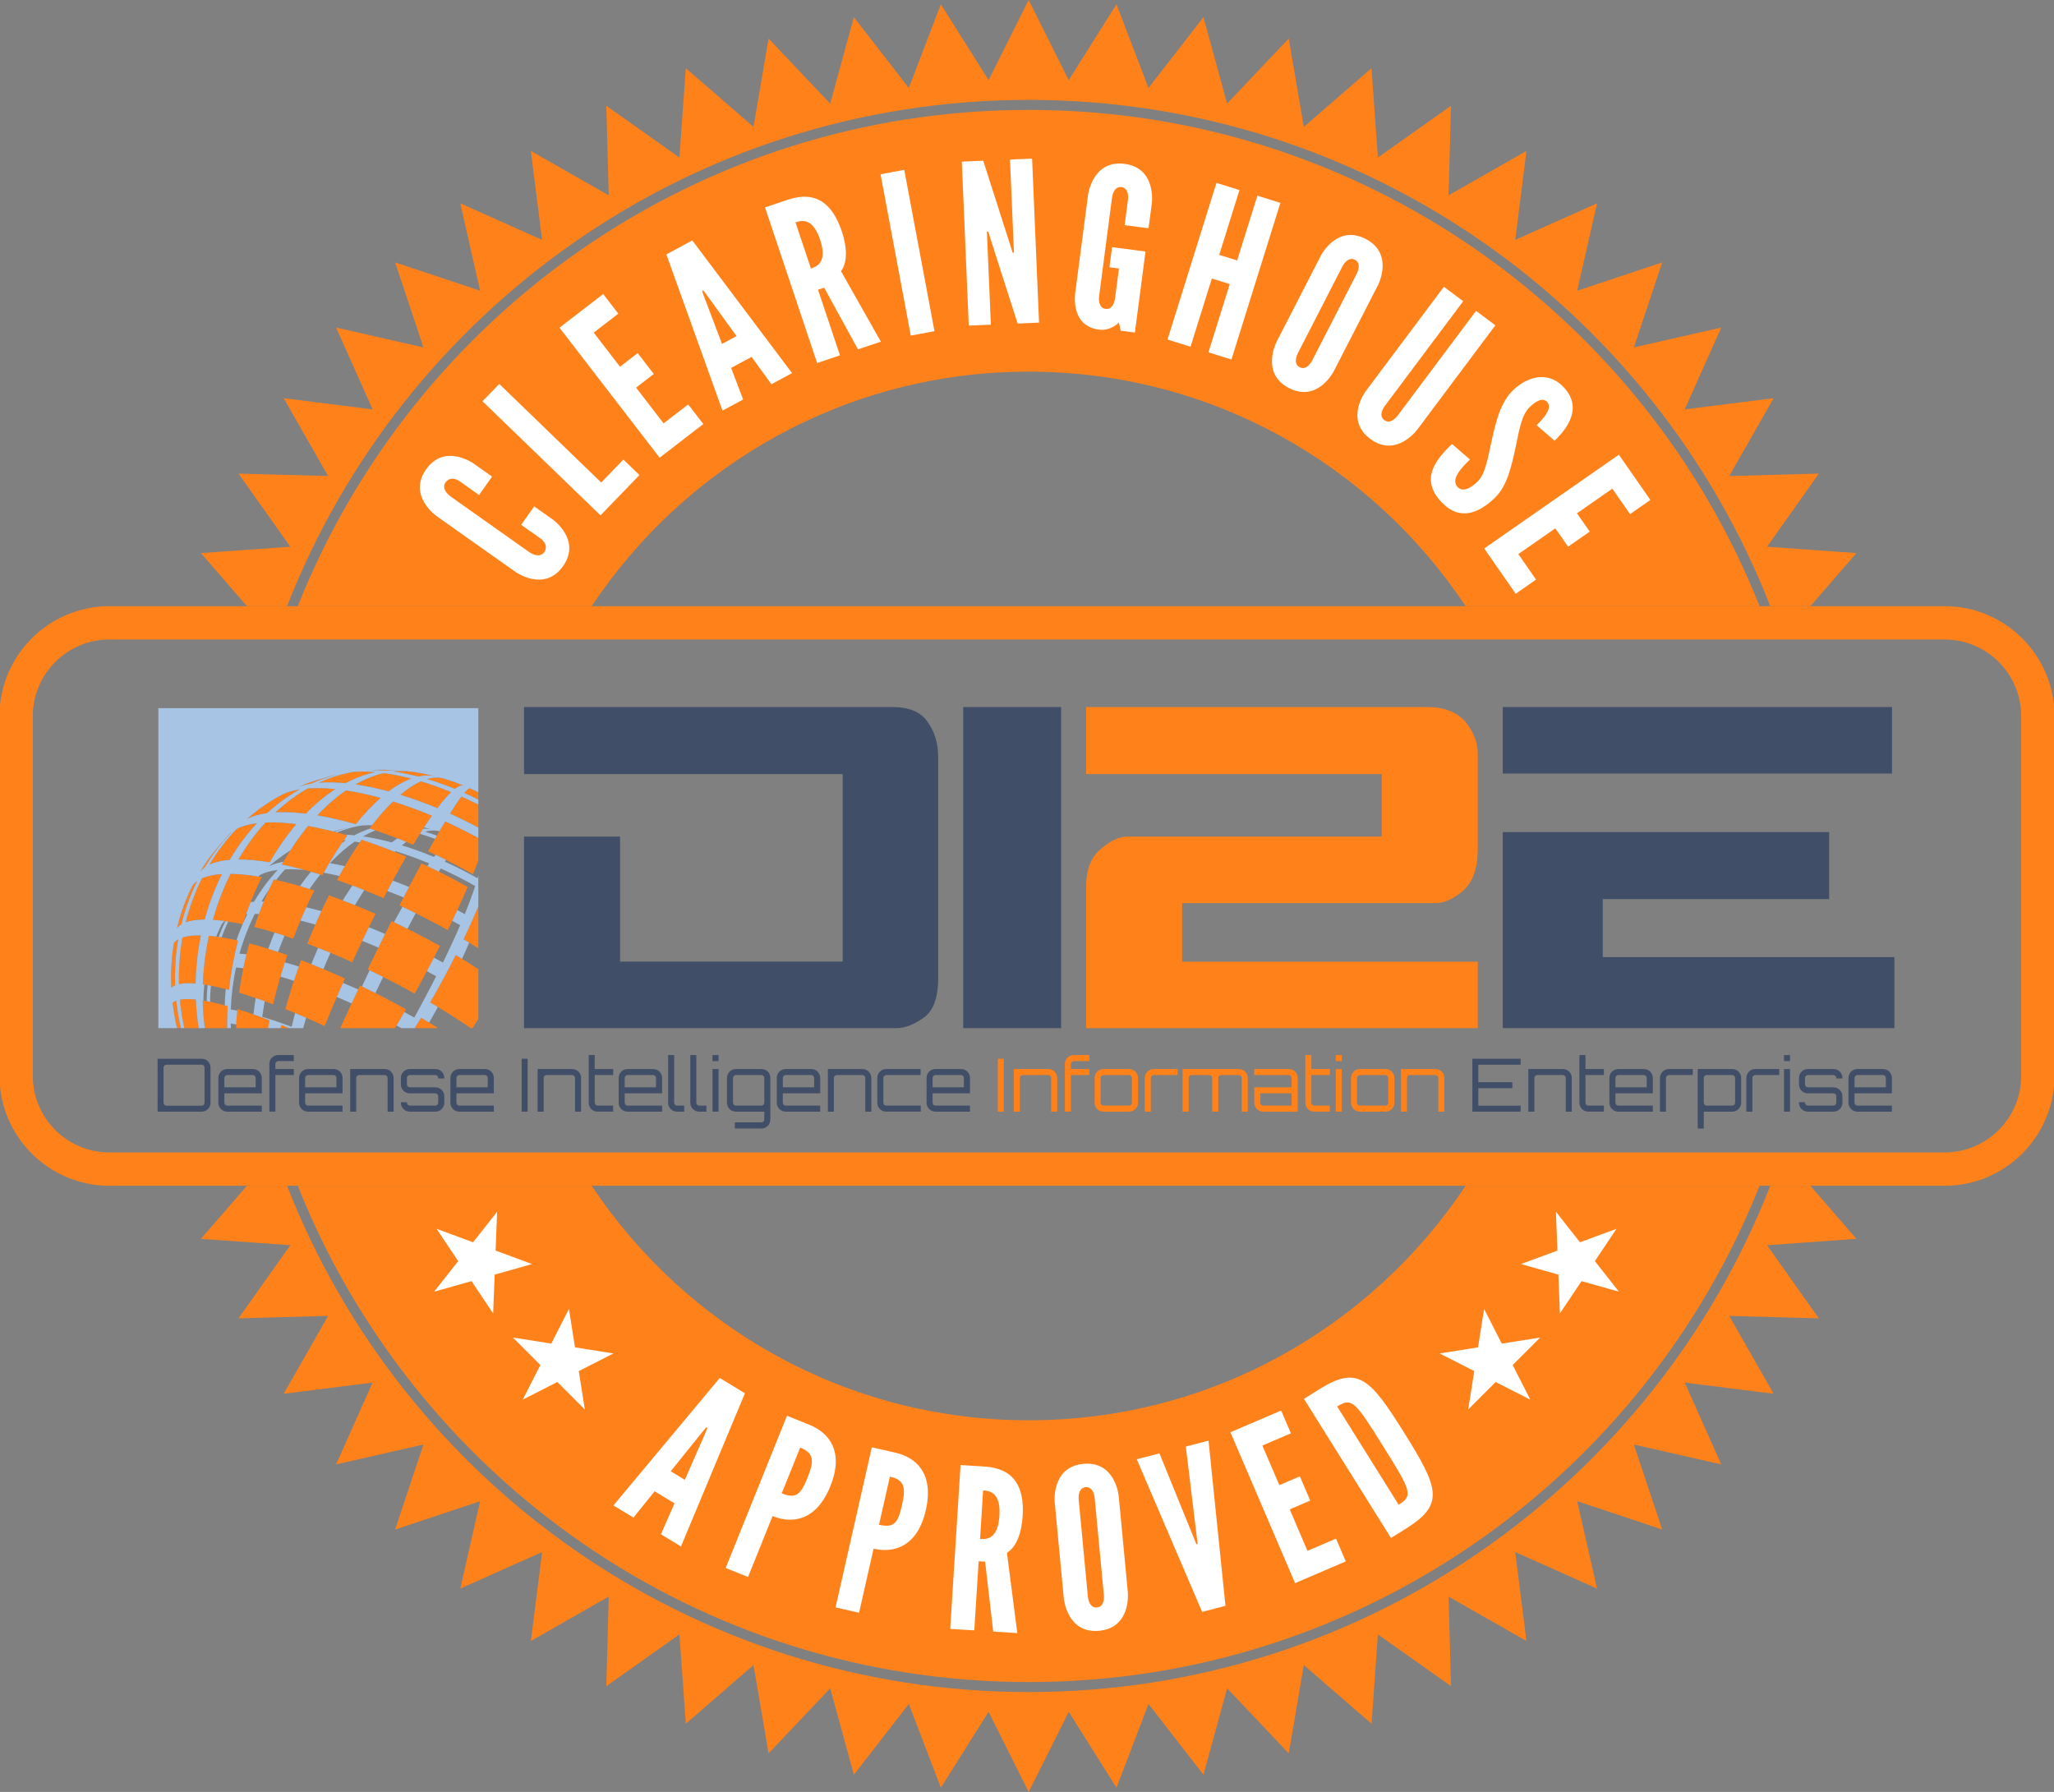 <?xml version="1.0" encoding="UTF-8" standalone="no"?>
<!-- Created with Inkscape (http://www.inkscape.org/) -->

<svg
   xmlns:dc="http://purl.org/dc/elements/1.1/"
   xmlns:cc="http://creativecommons.org/ns#"
   xmlns:rdf="http://www.w3.org/1999/02/22-rdf-syntax-ns#"
   xmlns:svg="http://www.w3.org/2000/svg"
   xmlns="http://www.w3.org/2000/svg"
   xmlns:sodipodi="http://sodipodi.sourceforge.net/DTD/sodipodi-0.dtd"
   xmlns:inkscape="http://www.inkscape.org/namespaces/inkscape"
   id="svg3194"
   version="1.1"
   inkscape:version="0.48.4 r9939"
   width="666"
   height="581"
   xml:space="preserve"
   sodipodi:docname="DI2E (logo).ai"><rect width="100%" height="100%" fill="#808080" stroke="none"/><defs
     id="defs3198"><clipPath
       clipPathUnits="userSpaceOnUse"
       id="clipPath3214"><path
         d="m 0,639.667 800,0 L 800,0 0,0 0,639.667 z"
         id="path3216"
         inkscape:connector-curvature="0" /></clipPath><clipPath
       clipPathUnits="userSpaceOnUse"
       id="clipPath3466"><path
         d="m 0,639.667 800,0 L 800,0 0,0 0,639.667 z"
         id="path3468"
         inkscape:connector-curvature="0" /></clipPath><clipPath
       clipPathUnits="userSpaceOnUse"
       id="clipPath3588"><path
         d="m 0,639.667 800,0 L 800,0 0,0 0,639.667 z"
         id="path3590"
         inkscape:connector-curvature="0" /></clipPath></defs><sodipodi:namedview
     pagecolor="#ffffff"
     bordercolor="#666666"
     borderopacity="1"
     objecttolerance="10"
     gridtolerance="10"
     guidetolerance="10"
     inkscape:pageopacity="0"
     inkscape:pageshadow="2"
     inkscape:window-width="1920"
     inkscape:window-height="1123"
     id="namedview3196"
     showgrid="false"
     inkscape:zoom="0.83482038"
     inkscape:cx="403.60232"
     inkscape:cy="416.71259"
     inkscape:window-x="1911"
     inkscape:window-y="-9"
     inkscape:window-maximized="1"
     inkscape:current-layer="g3202" /><g
     id="g3202"
     inkscape:groupmode="layer"
     inkscape:label="DI2E (logo)"
     transform="matrix(1.25,0,0,-1.25,0,581)"><g
       id="g3779"
       transform="translate(-132.1,-87.642)"
       inkscape:export-xdpi="90"
       inkscape:export-ydpi="90"><g
         inkscape:export-ydpi="90"
         inkscape:export-xdpi="90"
         inkscape:export-filename="C:\Users\dmarchant\Downloads\g3584_3.png"
         transform="translate(194.654,338.993)"
         id="g3206"><path
           inkscape:connector-curvature="0"
           id="path3208"
           style="fill:none;stroke:none"
           d="M 0,0 0.063,0.053" /></g><g
         inkscape:export-ydpi="90"
         inkscape:export-xdpi="90"
         inkscape:export-filename="C:\Users\dmarchant\Downloads\g3584_3.png"
         id="g3212"
         clip-path="url(#clipPath3214)"><g
           id="g3218"
           transform="translate(194.841,339.147)"><path
             d="M 0,0 C 0.022,0.016 0.044,0.031 0.065,0.05 0.146,0.122 0.23,0.194 0.313,0.267 l -0.437,-0.369 c 0.02,0.018 0.041,0.034 0.061,0.05 C -0.042,-0.035 -0.02,-0.019 0,0"
             style="fill:#ff811a;fill-opacity:1;fill-rule:nonzero;stroke:none"
             id="path3220"
             inkscape:connector-curvature="0" /></g><g
           id="g3222"
           transform="translate(253.304,302.905)"><path
             d="m 0,0 c -0.973,0.603 -1.967,1.206 -2.98,1.808 -0.52,-1.033 -1.051,-2.06 -1.588,-3.092 -0.54,-1.029 -1.087,-2.057 -1.644,-3.083 -0.557,-1.026 -1.119,-2.05 -1.688,-3.068 -0.571,-1.019 -1.15,-2.032 -1.73,-3.041 0.987,-0.578 1.956,-1.156 2.906,-1.734 0.947,-0.579 1.874,-1.154 2.783,-1.728 0.906,-0.576 1.792,-1.147 2.654,-1.718 0.758,-0.497 1.489,-0.994 2.211,-1.489 l 0.447,0 c 0.509,0.785 1.008,1.576 1.5,2.372 l 0,12.951 C 2.864,-1.818 2.858,-1.813 2.852,-1.81 1.921,-1.207 0.971,-0.603 0,0"
             style="fill:#ff811a;fill-opacity:1;fill-rule:nonzero;stroke:none"
             id="path3224"
             inkscape:connector-curvature="0" /></g><g
           id="g3226"
           transform="translate(189.763,333.098)"><path
             d="m 0,0 c -0.591,-0.772 -1.164,-1.568 -1.717,-2.388 -0.556,-0.822 -1.095,-1.663 -1.611,-2.531 0.341,0.163 0.709,0.312 1.096,0.443 0.391,0.133 0.803,0.25 1.244,0.355 0.436,0.104 0.899,0.192 1.383,0.265 0.487,0.072 0.995,0.132 1.526,0.175 0.527,0.894 1.073,1.763 1.633,2.61 0.561,0.843 1.138,1.66 1.727,2.453 C 5.873,2.177 6.478,2.941 7.097,3.681 7.713,4.423 8.344,5.138 8.986,5.826 8.461,5.76 7.955,5.681 7.468,5.586 6.987,5.49 6.525,5.381 6.086,5.256 5.648,5.132 5.23,4.992 4.835,4.841 4.444,4.688 4.073,4.521 3.728,4.338 3.073,3.663 2.438,2.963 1.815,2.242 1.193,1.52 0.588,0.771 0,0"
             style="fill:#ff811a;fill-opacity:1;fill-rule:nonzero;stroke:none"
             id="path3228"
             inkscape:connector-curvature="0" /></g><g
           id="g3230"
           transform="translate(204.888,285.761)"><path
             d="M 0,0 2.204,0 C 1.529,0.282 0.856,0.562 0.19,0.832 0.123,0.552 0.065,0.278 0,0"
             style="fill:#ff811a;fill-opacity:1;fill-rule:nonzero;stroke:none"
             id="path3232"
             inkscape:connector-curvature="0" /></g><g
           id="g3234"
           transform="translate(241.317,288.437)"><path
             d="m 0,0 c -0.542,-0.9 -1.088,-1.791 -1.636,-2.676 l 6.077,0 C 3.911,-2.348 3.389,-2.021 2.845,-1.691 1.915,-1.127 0.966,-0.563 0,0"
             style="fill:#ff811a;fill-opacity:1;fill-rule:nonzero;stroke:none"
             id="path3236"
             inkscape:connector-curvature="0" /></g><g
           id="g3238"
           transform="translate(191.151,291.464)"><path
             d="m 0,0 c -0.603,0.167 -1.192,0.324 -1.766,0.471 -0.573,0.145 -1.129,0.279 -1.669,0.404 -0.539,0.122 -1.061,0.232 -1.568,0.333 -0.506,0.099 -0.992,0.186 -1.464,0.262 0.025,-1.041 0.07,-2.077 0.139,-3.113 0.069,-1.029 0.161,-2.056 0.272,-3.076 0.037,-0.331 0.091,-0.655 0.133,-0.984 l 5.81,0 C -0.125,-4.849 -0.132,-3.99 -0.116,-3.126 -0.098,-2.09 -0.057,-1.047 0,0"
             style="fill:#ff811a;fill-opacity:1;fill-rule:nonzero;stroke:none"
             id="path3240"
             inkscape:connector-curvature="0" /></g><g
           id="g3242"
           transform="translate(183.108,290.079)"><path
             d="M 0,0 C -0.092,1.027 -0.161,2.058 -0.206,3.095 -0.626,3.136 -1.029,3.171 -1.413,3.189 -1.794,3.212 -2.158,3.218 -2.505,3.215 -2.848,3.213 -3.172,3.197 -3.479,3.171 -3.784,3.145 -4.07,3.107 -4.336,3.056 c 0.095,-1.007 0.213,-2.012 0.357,-3.012 0.143,-1.002 0.312,-2 0.503,-2.99 0.09,-0.46 0.203,-0.914 0.302,-1.372 l 3.72,0 C 0.481,-3.9 0.403,-3.486 0.347,-3.066 0.208,-2.051 0.091,-1.03 0,0"
             style="fill:#ff811a;fill-opacity:1;fill-rule:nonzero;stroke:none"
             id="path3244"
             inkscape:connector-curvature="0" /></g><g
           id="g3246"
           transform="translate(199.827,288.627)"><path
             d="M 0,0 C -0.725,0.266 -1.436,0.521 -2.137,0.766 -2.838,1.008 -3.522,1.242 -4.197,1.465 -4.868,1.687 -5.528,1.897 -6.174,2.097 -6.268,1.054 -6.34,0.014 -6.393,-1.019 -6.425,-1.639 -6.437,-2.251 -6.455,-2.866 l 8.286,0 c 0.122,0.677 0.241,1.352 0.377,2.037 C 1.461,-0.542 0.726,-0.266 0,0"
             style="fill:#ff811a;fill-opacity:1;fill-rule:nonzero;stroke:none"
             id="path3248"
             inkscape:connector-curvature="0" /></g><g
           id="g3250"
           transform="translate(184.513,326.874)"><path
             d="M 0,0 C 0.104,0.103 0.213,0.201 0.33,0.298 0.444,0.396 0.563,0.49 0.689,0.581 1.202,1.438 1.736,2.274 2.287,3.086 2.839,3.898 3.409,4.688 3.995,5.453 4.583,6.216 5.188,6.959 5.808,7.678 6.427,8.396 7.063,9.091 7.714,9.763 7.653,9.718 7.597,9.671 7.537,9.624 7.48,9.576 7.425,9.529 7.366,9.481 7.313,9.432 7.258,9.383 7.204,9.334 7.15,9.284 7.098,9.235 7.047,9.184 5.47,7.431 3.42,5.04 1.971,3.177 1.75,2.872 1.527,2.563 1.311,2.251 1.092,1.939 0.878,1.624 0.667,1.304 0.455,0.984 0.246,0.663 0.041,0.336 -0.165,0.01 -0.365,-0.319 -0.567,-0.653 c 0.086,0.115 0.173,0.225 0.268,0.335 C -0.204,-0.209 -0.105,-0.104 0,0"
             style="fill:#ff811a;fill-opacity:1;fill-rule:nonzero;stroke:none"
             id="path3252"
             inkscape:connector-curvature="0" /></g><g
           id="g3254"
           transform="translate(237.399,290.666)"><path
             d="m 0,0 c -0.987,0.548 -1.976,1.087 -2.968,1.619 -0.991,0.529 -1.985,1.052 -2.98,1.565 -0.993,0.512 -1.988,1.017 -2.981,1.509 -0.992,0.495 -1.983,0.975 -2.972,1.451 -0.495,-1.04 -0.983,-2.078 -1.468,-3.11 -0.484,-1.032 -0.962,-2.057 -1.434,-3.076 -0.474,-1.018 -0.938,-2.027 -1.398,-3.029 -0.282,-0.617 -0.557,-1.225 -0.834,-1.834 l 14.193,0 c 0.375,0.637 0.751,1.273 1.126,1.917 C -1.144,-1.999 -0.569,-1.002 0,0"
             style="fill:#ff811a;fill-opacity:1;fill-rule:nonzero;stroke:none"
             id="path3256"
             inkscape:connector-curvature="0" /></g><g
           id="g3258"
           transform="translate(253.996,347.963)"><path
             d="M 0,0 C -0.075,-0.001 -0.161,-0.03 -0.259,-0.079 -0.357,-0.13 -0.469,-0.203 -0.59,-0.301 -0.712,-0.402 -0.845,-0.525 -0.989,-0.674 -1.136,-0.821 -1.292,-0.997 -1.463,-1.195 -0.848,-1.47 -0.237,-1.752 0.376,-2.044 0.977,-2.33 1.578,-2.628 2.179,-2.931 l 0,1.896 C 1.886,-0.889 1.594,-0.741 1.3,-0.603 0.867,-0.395 0.434,-0.193 0,0"
             style="fill:#ff811a;fill-opacity:1;fill-rule:nonzero;stroke:none"
             id="path3260"
             inkscape:connector-curvature="0" /></g><g
           id="g3262"
           transform="translate(178.51,312.226)"><path
             d="M 0,0 C 0.094,0.08 0.194,0.159 0.298,0.235 0.403,0.31 0.512,0.382 0.628,0.452 0.865,1.419 1.13,2.381 1.423,3.336 1.714,4.291 2.03,5.239 2.376,6.178 2.721,7.114 3.091,8.044 3.487,8.966 3.885,9.886 4.306,10.799 4.758,11.697 4.636,11.611 4.517,11.522 4.404,11.43 4.291,11.336 4.183,11.241 4.082,11.144 3.979,11.044 3.881,10.943 3.79,10.839 3.698,10.734 3.611,10.629 3.53,10.518 3.087,9.633 2.672,8.737 2.283,7.833 1.893,6.929 1.531,6.015 1.195,5.096 0.857,4.172 0.55,3.242 0.267,2.308 -0.018,1.373 -0.274,0.428 -0.505,-0.519 c 0.075,0.09 0.152,0.181 0.237,0.267 C -0.183,-0.166 -0.093,-0.081 0,0"
             style="fill:#ff811a;fill-opacity:1;fill-rule:nonzero;stroke:none"
             id="path3264"
             inkscape:connector-curvature="0" /></g><g
           id="g3266"
           transform="translate(228.48,348.233)"><path
             d="m 0,0 c 0.718,-0.148 1.443,-0.315 2.179,-0.49 0.736,-0.179 1.482,-0.369 2.237,-0.573 0.512,0.385 1.018,0.743 1.521,1.075 0.501,0.327 0.997,0.631 1.488,0.909 0.488,0.271 0.972,0.522 1.45,0.744 0.476,0.222 0.944,0.416 1.408,0.584 C 9.663,2.414 9.048,2.563 8.44,2.705 7.832,2.847 7.231,2.976 6.638,3.096 6.047,3.217 5.463,3.326 4.886,3.422 4.311,3.52 3.745,3.606 3.187,3.683 2.588,3.545 1.984,3.38 1.378,3.19 0.77,3.002 0.16,2.784 -0.453,2.538 -1.067,2.294 -1.682,2.021 -2.3,1.726 -2.918,1.423 -3.538,1.099 -4.157,0.746 -3.489,0.647 -2.806,0.536 -2.114,0.411 -1.42,0.289 -0.716,0.15 0,0"
             style="fill:#ff811a;fill-opacity:1;fill-rule:nonzero;stroke:none"
             id="path3268"
             inkscape:connector-curvature="0" /></g><g
           id="g3270"
           transform="translate(221.833,347.416)"><path
             d="m 0,0 c -0.623,-0.428 -1.246,-0.882 -1.868,-1.364 -0.622,-0.485 -1.243,-0.995 -1.861,-1.534 -0.619,-0.539 -1.238,-1.107 -1.849,-1.701 -0.614,-0.593 -1.229,-1.217 -1.834,-1.867 0.774,-0.131 1.559,-0.278 2.36,-0.437 0.806,-0.162 1.624,-0.34 2.454,-0.531 0.834,-0.193 1.677,-0.4 2.535,-0.624 0.861,-0.221 1.73,-0.459 2.613,-0.713 0.542,0.68 1.087,1.333 1.631,1.96 0.541,0.624 1.082,1.222 1.621,1.792 0.536,0.57 1.071,1.112 1.602,1.628 0.533,0.513 1.06,0.999 1.585,1.459 C 8.197,-1.716 7.415,-1.514 6.64,-1.323 5.87,-1.136 5.107,-0.961 4.355,-0.8 3.606,-0.639 2.867,-0.49 2.139,-0.356 1.414,-0.225 0.7,-0.105 0,0"
             style="fill:#ff811a;fill-opacity:1;fill-rule:nonzero;stroke:none"
             id="path3272"
             inkscape:connector-curvature="0" /></g><g
           id="g3274"
           transform="translate(234.039,352.323)"><path
             d="m 0,0 c 0.514,-0.068 1.035,-0.148 1.566,-0.236 0.532,-0.089 1.07,-0.19 1.615,-0.297 0.546,-0.11 1.1,-0.23 1.659,-0.357 0.56,-0.129 1.124,-0.268 1.696,-0.416 0.426,0.095 0.847,0.164 1.259,0.21 0.411,0.046 0.815,0.07 1.214,0.069 0.396,-0.002 0.782,-0.023 1.165,-0.072 0.38,-0.047 0.752,-0.118 1.116,-0.212 l -0.085,0.022 c -2.949,0.69 -3.064,0.718 -4.733,0.996 L 4.624,-0.018 C 4.25,0.03 3.873,0.067 3.493,0.091 3.113,0.116 2.729,0.13 2.344,0.132 1.958,0.135 1.567,0.125 1.179,0.103 0.788,0.081 0.395,0.048 0,0"
             style="fill:#ff811a;fill-opacity:1;fill-rule:nonzero;stroke:none"
             id="path3276"
             inkscape:connector-curvature="0" /></g><g
           id="g3278"
           transform="translate(217.31,328.261)"><path
             d="M 0,0 C 0.538,0.914 1.077,1.801 1.62,2.663 2.161,3.524 2.704,4.359 3.249,5.169 3.795,5.977 4.343,6.76 4.89,7.514 3.987,7.777 3.097,8.028 2.215,8.261 1.339,8.493 0.476,8.712 -0.377,8.915 -1.226,9.117 -2.063,9.304 -2.882,9.474 -3.7,9.645 -4.505,9.799 -5.293,9.94 -5.889,9.214 -6.479,8.462 -7.063,7.683 -7.646,6.905 -8.223,6.096 -8.79,5.262 -9.36,4.427 -9.921,3.565 -10.474,2.681 c -0.554,-0.891 -1.096,-1.803 -1.63,-2.744 0.811,-0.166 1.637,-0.35 2.48,-0.546 0.845,-0.2 1.708,-0.412 2.583,-0.644 0.879,-0.228 1.771,-0.476 2.677,-0.735 0.908,-0.263 1.831,-0.54 2.763,-0.834 C -1.071,-1.857 -0.536,-0.916 0,0"
             style="fill:#ff811a;fill-opacity:1;fill-rule:nonzero;stroke:none"
             id="path3280"
             inkscape:connector-curvature="0" /></g><g
           id="g3282"
           transform="translate(181.545,309.709)"><path
             d="m 0,0 c -0.397,-0.047 -0.776,-0.108 -1.13,-0.183 -0.353,-0.075 -0.684,-0.165 -0.992,-0.267 -0.178,-0.996 -0.329,-1.997 -0.454,-3 -0.124,-1.004 -0.228,-2.012 -0.3,-3.019 -0.072,-1.009 -0.122,-2.02 -0.145,-3.034 -0.024,-1.011 -0.023,-2.022 0.005,-3.036 0.278,0.064 0.577,0.116 0.895,0.152 0.32,0.04 0.659,0.066 1.018,0.078 0.362,0.015 0.744,0.017 1.143,0.006 0.401,-0.015 0.821,-0.036 1.262,-0.075 0.017,1.043 0.06,2.089 0.124,3.134 0.066,1.043 0.155,2.089 0.269,3.132 0.114,1.042 0.252,2.086 0.415,3.125 0.162,1.037 0.35,2.073 0.559,3.105 C 2.181,0.126 1.714,0.121 1.268,0.103 0.824,0.083 0.401,0.05 0,0"
             style="fill:#ff811a;fill-opacity:1;fill-rule:nonzero;stroke:none"
             id="path3284"
             inkscape:connector-curvature="0" /></g><g
           id="g3286"
           transform="translate(253.799,344.91)"><path
             d="M 0,0 C -0.666,0.317 -1.335,0.628 -2.002,0.926 -2.203,0.661 -2.415,0.368 -2.639,0.052 -2.863,-0.267 -3.099,-0.61 -3.346,-0.979 -3.595,-1.35 -3.854,-1.744 -4.124,-2.165 c -0.273,-0.421 -0.555,-0.868 -0.848,-1.341 0.82,-0.37 1.64,-0.754 2.461,-1.145 0.82,-0.393 1.641,-0.796 2.458,-1.214 C 0.76,-6.276 1.568,-6.7 2.376,-7.134 l 0,5.953 C 2.251,-1.116 2.126,-1.048 2.001,-0.984 1.337,-0.646 0.669,-0.319 0,0"
             style="fill:#ff811a;fill-opacity:1;fill-rule:nonzero;stroke:none"
             id="path3288"
             inkscape:connector-curvature="0" /></g><g
           id="g3290"
           transform="translate(252.774,336.882)"><path
             d="M 0,0 C -0.863,0.437 -1.726,0.865 -2.593,1.28 -3.457,1.695 -4.323,2.099 -5.188,2.491 -5.514,1.947 -5.851,1.379 -6.197,0.784 -6.545,0.188 -6.904,-0.431 -7.273,-1.076 -7.645,-1.724 -8.024,-2.397 -8.415,-3.093 -8.809,-3.792 -9.21,-4.515 -9.622,-5.262 c 0.975,-0.445 1.946,-0.901 2.921,-1.373 0.973,-0.47 1.947,-0.954 2.919,-1.45 0.972,-0.495 1.942,-1.002 2.91,-1.523 0.966,-0.518 1.929,-1.048 2.887,-1.589 0.323,0.792 0.632,1.566 0.924,2.315 0.163,0.416 0.308,0.81 0.461,1.212 l 0,5.867 C 3.127,-1.652 2.855,-1.497 2.581,-1.35 1.724,-0.89 0.862,-0.438 0,0"
             style="fill:#ff811a;fill-opacity:1;fill-rule:nonzero;stroke:none"
             id="path3292"
             inkscape:connector-curvature="0" /></g><g
           id="g3294"
           transform="translate(253.745,311.799)"><path
             d="m 0,0 c -0.45,-0.978 -0.917,-1.974 -1.402,-2.986 1.007,-0.6 1.999,-1.204 2.966,-1.81 0.295,-0.183 0.575,-0.368 0.866,-0.553 l 0,10.872 C 2.066,4.66 1.689,3.78 1.294,2.881 0.881,1.938 0.448,0.978 0,0"
             style="fill:#ff811a;fill-opacity:1;fill-rule:nonzero;stroke:none"
             id="path3296"
             inkscape:connector-curvature="0" /></g><g
           id="g3298"
           transform="translate(186.092,316.956)"><path
             d="M 0,0 C 0.326,1.003 0.674,1.997 1.049,2.983 1.424,3.969 1.821,4.943 2.243,5.909 2.667,6.872 3.114,7.828 3.585,8.771 3.058,8.739 2.554,8.688 2.07,8.624 1.59,8.561 1.134,8.481 0.698,8.39 0.267,8.295 -0.144,8.188 -0.528,8.063 -0.913,7.941 -1.275,7.805 -1.612,7.652 -2.067,6.738 -2.496,5.818 -2.898,4.887 -3.302,3.955 -3.679,3.012 -4.031,2.062 -4.38,1.11 -4.705,0.149 -5.004,-0.815 c -0.299,-0.97 -0.571,-1.946 -0.817,-2.926 0.317,0.117 0.656,0.218 1.018,0.305 0.365,0.087 0.752,0.163 1.16,0.221 0.414,0.061 0.847,0.106 1.303,0.136 0.457,0.03 0.938,0.048 1.438,0.049 C -0.626,-2.014 -0.325,-1.003 0,0"
             style="fill:#ff811a;fill-opacity:1;fill-rule:nonzero;stroke:none"
             id="path3300"
             inkscape:connector-curvature="0" /></g><g
           id="g3302"
           transform="translate(196.067,340.19)"><path
             d="m 0,0 c -0.131,-0.108 -0.263,-0.217 -0.39,-0.326 -0.13,-0.109 -0.258,-0.221 -0.388,-0.332 -0.044,-0.04 -0.089,-0.08 -0.135,-0.118 L 0.394,0.321 C 0.262,0.215 0.13,0.107 0,0"
             style="fill:#ff811a;fill-opacity:1;fill-rule:nonzero;stroke:none"
             id="path3304"
             inkscape:connector-curvature="0" /></g><g
           id="g3306"
           transform="translate(177.247,296.718)"><path
             d="m 0,0 c 0.093,0.049 0.187,0.094 0.289,0.139 -0.037,0.997 -0.05,1.996 -0.037,2.993 0.016,0.996 0.055,1.993 0.119,2.99 0.067,0.993 0.157,1.986 0.273,2.977 0.118,0.99 0.26,1.976 0.429,2.96 C 0.965,11.996 0.856,11.929 0.755,11.859 0.654,11.793 0.556,11.719 0.465,11.645 0.375,11.57 0.287,11.493 0.205,11.413 0.125,11.333 0.049,11.251 -0.023,11.165 -0.186,10.203 -0.317,9.236 -0.427,8.269 -0.535,7.3 -0.616,6.326 -0.672,5.353 -0.73,4.378 -0.76,3.402 -0.763,2.426 c -0.006,-0.978 0.015,-1.954 0.062,-2.933 0.066,0.064 0.134,0.126 0.208,0.185 0.072,0.059 0.149,0.116 0.233,0.169 C -0.178,-0.102 -0.092,-0.05 0,0"
             style="fill:#ff811a;fill-opacity:1;fill-rule:nonzero;stroke:none"
             id="path3308"
             inkscape:connector-curvature="0" /></g><g
           id="g3310"
           transform="translate(245.163,348.504)"><path
             d="M 0,0 C -0.653,0.233 -1.306,0.455 -1.954,0.668 -2.599,0.879 -3.242,1.081 -3.881,1.272 -4.295,1.089 -4.717,0.878 -5.144,0.643 -5.575,0.405 -6.012,0.142 -6.454,-0.146 c -0.445,-0.293 -0.897,-0.61 -1.355,-0.955 -0.459,-0.344 -0.924,-0.715 -1.393,-1.114 0.776,-0.24 1.56,-0.489 2.348,-0.754 0.791,-0.263 1.587,-0.54 2.386,-0.83 0.803,-0.288 1.609,-0.59 2.417,-0.904 0.811,-0.316 1.623,-0.64 2.44,-0.98 0.34,0.453 0.671,0.879 0.99,1.279 0.319,0.397 0.627,0.771 0.927,1.119 0.297,0.347 0.585,0.665 0.862,0.962 0.276,0.291 0.541,0.559 0.798,0.802 -0.664,0.274 -1.33,0.538 -1.991,0.792 C 1.314,-0.476 0.656,-0.232 0,0"
             style="fill:#ff811a;fill-opacity:1;fill-rule:nonzero;stroke:none"
             id="path3312"
             inkscape:connector-curvature="0" /></g><g
           id="g3314"
           transform="translate(244.037,350.633)"><path
             d="m 0,0 c -0.375,-0.063 -0.758,-0.149 -1.147,-0.264 0.586,-0.174 1.176,-0.358 1.771,-0.552 0.594,-0.194 1.192,-0.398 1.792,-0.61 0.603,-0.213 1.207,-0.434 1.812,-0.667 0.607,-0.232 1.215,-0.472 1.825,-0.722 0.226,0.172 0.441,0.322 0.642,0.446 0.204,0.122 0.397,0.221 0.577,0.294 0.182,0.074 0.352,0.123 0.51,0.147 0.16,0.024 0.308,0.026 0.445,0 -0.433,0.176 -0.866,0.347 -1.295,0.51 C 6.5,-1.256 6.071,-1.097 5.645,-0.947 5.217,-0.795 4.792,-0.65 4.368,-0.514 3.946,-0.377 3.525,-0.246 3.106,-0.122 2.788,-0.034 2.462,0.03 2.129,0.068 1.79,0.107 1.444,0.121 1.091,0.108 0.735,0.099 0.372,0.063 0,0"
             style="fill:#ff811a;fill-opacity:1;fill-rule:nonzero;stroke:none"
             id="path3316"
             inkscape:connector-curvature="0" /></g><g
           id="g3318"
           transform="translate(210.84,348.749)"><path
             d="m 0,0 c 0.315,0.087 0.639,0.165 0.973,0.236 0.336,0.075 0.679,0.138 1.032,0.195 0.726,0.33 1.46,0.632 2.193,0.912 0.737,0.276 1.474,0.533 2.217,0.764 0.738,0.227 1.482,0.436 2.227,0.616 0.201,0.049 0.403,0.093 0.603,0.14 C 8.367,2.682 7.457,2.49 6.705,2.3 1.66,0.815 1.358,0.728 -1.761,-0.604 c 0.272,0.116 0.558,0.223 0.85,0.324 0.294,0.1 0.597,0.195 0.911,0.28"
             style="fill:#ff811a;fill-opacity:1;fill-rule:nonzero;stroke:none"
             id="path3320"
             inkscape:connector-curvature="0" /></g><g
           id="g3322"
           transform="translate(208.191,323.086)"><path
             d="m 0,0 c -0.874,0.239 -1.733,0.459 -2.578,0.666 -0.84,0.207 -1.666,0.398 -2.476,0.573 -0.494,-0.989 -0.971,-1.99 -1.431,-2.997 -0.458,-1.013 -0.9,-2.032 -1.324,-3.06 -0.422,-1.031 -0.828,-2.069 -1.213,-3.112 -0.386,-1.046 -0.754,-2.095 -1.103,-3.152 0.775,-0.194 1.569,-0.406 2.377,-0.629 0.81,-0.224 1.636,-0.461 2.478,-0.714 0.842,-0.255 1.701,-0.523 2.572,-0.803 0.873,-0.283 1.759,-0.58 2.657,-0.889 0.403,1.064 0.822,2.126 1.252,3.183 0.431,1.057 0.875,2.107 1.332,3.153 0.458,1.044 0.926,2.082 1.408,3.11 0.483,1.028 0.979,2.049 1.487,3.059 C 4.503,-1.314 3.581,-1.029 2.673,-0.759 1.769,-0.491 0.877,-0.238 0,0"
             style="fill:#ff811a;fill-opacity:1;fill-rule:nonzero;stroke:none"
             id="path3324"
             inkscape:connector-curvature="0" /></g><g
           id="g3326"
           transform="translate(239.023,342.866)"><path
             d="M 0,0 C -0.84,0.308 -1.678,0.599 -2.509,0.881 -3.339,1.161 -4.163,1.427 -4.979,1.68 -5.467,1.207 -5.96,0.706 -6.459,0.178 -6.958,-0.35 -7.46,-0.905 -7.965,-1.486 c -0.509,-0.585 -1.02,-1.195 -1.533,-1.831 -0.517,-0.641 -1.034,-1.305 -1.554,-1.997 0.911,-0.295 1.834,-0.604 2.76,-0.926 0.93,-0.323 1.867,-0.661 2.811,-1.015 0.943,-0.351 1.895,-0.718 2.849,-1.099 0.959,-0.382 1.92,-0.778 2.885,-1.185 0.44,0.731 0.871,1.438 1.297,2.122 0.424,0.682 0.839,1.336 1.244,1.968 0.405,0.626 0.801,1.228 1.19,1.807 0.385,0.574 0.764,1.122 1.13,1.647 C 4.255,-1.639 3.399,-1.29 2.546,-0.959 1.694,-0.627 0.846,-0.308 0,0"
             style="fill:#ff811a;fill-opacity:1;fill-rule:nonzero;stroke:none"
             id="path3328"
             inkscape:connector-curvature="0" /></g><g
           id="g3330"
           transform="translate(240.1,325.981)"><path
             d="m 0,0 c -0.459,-0.862 -0.928,-1.749 -1.404,-2.658 -0.478,-0.909 -0.963,-1.843 -1.459,-2.795 -0.493,-0.956 -0.996,-1.933 -1.507,-2.93 1.045,-0.485 2.09,-0.986 3.136,-1.496 1.046,-0.51 2.092,-1.035 3.136,-1.57 1.047,-0.535 2.092,-1.082 3.13,-1.639 1.043,-0.56 2.079,-1.129 3.114,-1.708 0.492,1.008 0.968,1.999 1.43,2.973 0.461,0.974 0.908,1.927 1.338,2.864 0.431,0.934 0.845,1.85 1.244,2.744 0.398,0.894 0.781,1.769 1.151,2.624 -0.987,0.556 -1.977,1.099 -2.971,1.634 -0.994,0.533 -1.99,1.055 -2.99,1.564 -0.999,0.51 -2,1.007 -2.999,1.492 C 3.348,1.583 2.347,2.055 1.348,2.515 0.908,1.7 0.459,0.862 0,0"
             style="fill:#ff811a;fill-opacity:1;fill-rule:nonzero;stroke:none"
             id="path3332"
             inkscape:connector-curvature="0" /></g><g
           id="g3334"
           transform="translate(178.209,289.897)"><path
             d="M 0,0 C -0.157,0.986 -0.286,1.98 -0.39,2.976 -0.485,2.938 -0.578,2.896 -0.665,2.855 -0.753,2.813 -0.838,2.769 -0.916,2.723 -0.995,2.675 -1.07,2.625 -1.142,2.574 -1.212,2.522 -1.277,2.468 -1.339,2.412 c 0.113,-0.974 0.253,-1.947 0.419,-2.915 0.164,-0.97 0.354,-1.935 0.567,-2.893 0.056,-0.249 0.127,-0.493 0.186,-0.74 l 0.981,0 C 0.724,-3.741 0.62,-3.35 0.537,-2.952 0.332,-1.973 0.154,-0.988 0,0"
             style="fill:#ff811a;fill-opacity:1;fill-rule:nonzero;stroke:none"
             id="path3336"
             inkscape:connector-curvature="0" /></g><g
           id="g3338"
           transform="translate(229.347,352.683)"><path
             d="m 0,0 c 0.429,-0.003 0.868,-0.017 1.313,-0.038 0.448,-0.024 0.902,-0.056 1.367,-0.097 0.341,0.033 0.683,0.062 1.025,0.079 0.339,0.018 0.679,0.029 1.016,0.033 0.338,0.002 0.674,-0.002 1.008,-0.015 0.334,-0.012 0.667,-0.031 0.998,-0.061 L 5.442,-0.002 C 1.401,0.133 1.07,0.146 -1.878,-0.033 l -0.578,-0.043 c 0.391,0.029 0.791,0.052 1.199,0.064 C -0.847,0 -0.428,0.005 0,0"
             style="fill:#ff811a;fill-opacity:1;fill-rule:nonzero;stroke:none"
             id="path3340"
             inkscape:connector-curvature="0" /></g><g
           id="g3342"
           transform="translate(219.221,351.126)"><path
             d="m 0,0 c -0.741,-0.232 -1.479,-0.491 -2.213,-0.775 -0.736,-0.285 -1.47,-0.598 -2.199,-0.932 0.516,0.042 1.043,0.07 1.588,0.087 0.547,0.016 1.108,0.018 1.681,0.009 0.58,-0.011 1.172,-0.034 1.777,-0.069 0.606,-0.038 1.225,-0.086 1.859,-0.147 0.653,0.346 1.303,0.666 1.956,0.958 0.654,0.292 1.304,0.557 1.953,0.798 0.647,0.237 1.295,0.448 1.941,0.633 0.642,0.183 1.285,0.342 1.925,0.473 C 9.738,1.083 9.22,1.12 8.711,1.146 8.201,1.17 7.702,1.184 7.218,1.188 6.73,1.191 6.258,1.184 5.795,1.167 5.333,1.149 4.885,1.12 4.445,1.082 3.703,0.952 2.962,0.799 2.222,0.619 1.479,0.438 0.739,0.232 0,0"
             style="fill:#ff811a;fill-opacity:1;fill-rule:nonzero;stroke:none"
             id="path3344"
             inkscape:connector-curvature="0" /></g><g
           id="g3346"
           transform="translate(220.085,351.612)"><path
             d="M 0,0 C 0.575,0.115 1.139,0.229 1.634,0.334 1.089,0.235 0.545,0.122 0,0"
             style="fill:#ff811a;fill-opacity:1;fill-rule:nonzero;stroke:none"
             id="path3348"
             inkscape:connector-curvature="0" /></g><g
           id="g3350"
           transform="translate(234.036,352.323)"><path
             d="M 0,0 C 0.001,0 0.002,0.001 0.003,0 0.002,0.001 0.001,0.001 0,0.001 L 0,0 z"
             style="fill:#ff811a;fill-opacity:1;fill-rule:nonzero;stroke:none"
             id="path3352"
             inkscape:connector-curvature="0" /></g><g
           id="g3354"
           transform="translate(197.273,340.515)"><path
             d="M 0,0 C 0.392,0.156 0.806,0.298 1.239,0.426 1.675,0.554 2.132,0.668 2.609,0.768 3.09,0.867 3.591,0.952 4.109,1.021 4.779,1.64 5.464,2.23 6.157,2.796 6.848,3.36 7.549,3.9 8.26,4.414 8.967,4.927 9.684,5.412 10.408,5.873 11.13,6.332 11.861,6.768 12.6,7.176 12.127,7.1 11.669,7.015 11.231,6.914 10.794,6.814 10.373,6.702 9.972,6.578 9.57,6.454 9.186,6.316 8.82,6.165 8.455,6.019 8.108,5.858 7.78,5.682 L 7.327,5.438 C 6.586,5.031 5.855,4.604 5.134,4.153 4.41,3.703 3.696,3.23 2.993,2.734 2.286,2.238 1.594,1.721 0.912,1.181 0.227,0.637 -0.445,0.076 -1.104,-0.509 -0.758,-0.325 -0.391,-0.157 0,0"
             style="fill:#ff811a;fill-opacity:1;fill-rule:nonzero;stroke:none"
             id="path3356"
             inkscape:connector-curvature="0" /></g><g
           id="g3358"
           transform="translate(200.976,339.106)"><path
             d="m 0,0 c -0.638,-0.696 -1.263,-1.416 -1.877,-2.164 -0.613,-0.746 -1.216,-1.522 -1.804,-2.321 -0.59,-0.799 -1.164,-1.627 -1.725,-2.48 -0.562,-0.852 -1.107,-1.731 -1.638,-2.635 0.594,0.002 1.209,-0.011 1.845,-0.041 0.636,-0.026 1.295,-0.073 1.972,-0.134 0.681,-0.061 1.381,-0.137 2.099,-0.228 0.721,-0.093 1.461,-0.201 2.22,-0.324 0.534,0.93 1.078,1.836 1.636,2.715 0.555,0.878 1.122,1.731 1.698,2.556 0.574,0.825 1.159,1.622 1.754,2.396 0.591,0.768 1.193,1.511 1.801,2.23 -0.74,0.097 -1.463,0.178 -2.168,0.245 -0.704,0.066 -1.39,0.118 -2.057,0.153 C 3.09,0.006 2.446,0.024 1.816,0.03 1.191,0.034 0.586,0.024 0,0"
             style="fill:#ff811a;fill-opacity:1;fill-rule:nonzero;stroke:none"
             id="path3360"
             inkscape:connector-curvature="0" /></g><g
           id="g3362"
           transform="translate(225.447,322.003)"><path
             d="m 0,0 c 1.01,-0.393 2.025,-0.801 3.044,-1.225 1.024,-0.421 2.052,-0.858 3.083,-1.306 0.515,0.99 1.027,1.962 1.532,2.91 0.504,0.944 1.001,1.867 1.494,2.77 0.491,0.897 0.976,1.774 1.454,2.627 0.477,0.85 0.947,1.677 1.413,2.481 C 11.029,8.679 10.041,9.086 9.06,9.481 8.079,9.875 7.104,10.254 6.136,10.619 5.168,10.984 4.206,11.335 3.255,11.671 2.303,12.004 1.359,12.325 0.426,12.632 -0.103,11.867 -0.631,11.073 -1.16,10.254 -1.692,9.436 -2.222,8.59 -2.753,7.72 -3.283,6.847 -3.814,5.949 -4.344,5.028 -4.873,4.104 -5.403,3.156 -5.931,2.185 -4.961,1.851 -3.983,1.5 -2.994,1.139 -2.005,0.772 -1.005,0.394 0,0"
             style="fill:#ff811a;fill-opacity:1;fill-rule:nonzero;stroke:none"
             id="path3364"
             inkscape:connector-curvature="0" /></g><g
           id="g3366"
           transform="translate(215.314,348.009)"><path
             d="m 0,0 c -0.599,0.014 -1.186,0.013 -1.751,0 -0.568,-0.014 -1.117,-0.042 -1.653,-0.084 -0.72,-0.407 -1.434,-0.844 -2.143,-1.304 -0.709,-0.465 -1.412,-0.952 -2.107,-1.467 -0.696,-0.516 -1.386,-1.06 -2.066,-1.626 -0.681,-0.569 -1.354,-1.165 -2.015,-1.79 0.575,0.034 1.173,0.05 1.789,0.05 0.619,0.002 1.253,-0.012 1.906,-0.041 0.657,-0.029 1.329,-0.073 2.02,-0.131 0.694,-0.059 1.404,-0.134 2.129,-0.224 0.622,0.64 1.253,1.255 1.888,1.844 0.633,0.584 1.272,1.144 1.914,1.675 0.64,0.531 1.286,1.035 1.935,1.51 0.645,0.476 1.294,0.923 1.948,1.345 C 3.13,-0.177 2.484,-0.121 1.849,-0.079 1.219,-0.039 0.602,-0.014 0,0"
             style="fill:#ff811a;fill-opacity:1;fill-rule:nonzero;stroke:none"
             id="path3368"
             inkscape:connector-curvature="0" /></g><g
           id="g3370"
           transform="translate(191.911,325.779)"><path
             d="m 0,0 c -0.477,-0.953 -0.932,-1.918 -1.359,-2.892 -0.432,-0.977 -0.836,-1.962 -1.219,-2.957 -0.383,-0.996 -0.742,-2.001 -1.078,-3.014 -0.336,-1.012 -0.647,-2.032 -0.938,-3.061 0.564,-0.036 1.149,-0.088 1.752,-0.155 0.605,-0.065 1.232,-0.148 1.876,-0.242 0.648,-0.096 1.315,-0.209 1.999,-0.335 0.69,-0.124 1.397,-0.266 2.121,-0.421 0.331,1.05 0.683,2.097 1.057,3.138 0.371,1.036 0.765,2.067 1.178,3.088 0.41,1.022 0.842,2.035 1.295,3.039 0.452,0.999 0.921,1.992 1.414,2.971 -0.756,0.135 -1.494,0.25 -2.212,0.354 C 5.169,-0.388 4.472,-0.304 3.795,-0.232 3.12,-0.164 2.466,-0.109 1.831,-0.069 1.199,-0.031 0.589,-0.008 0,0"
             style="fill:#ff811a;fill-opacity:1;fill-rule:nonzero;stroke:none"
             id="path3372"
             inkscape:connector-curvature="0" /></g><g
           id="g3374"
           transform="translate(239.95,310.44)"><path
             d="m 0,0 c -1.049,0.539 -2.099,1.065 -3.146,1.58 -1.048,0.514 -2.095,1.016 -3.14,1.505 -0.519,-1.032 -1.039,-2.067 -1.556,-3.107 -0.517,-1.041 -1.037,-2.085 -1.552,-3.131 -0.514,-1.049 -1.028,-2.097 -1.538,-3.149 -0.509,-1.049 -1.017,-2.098 -1.524,-3.146 1.013,-0.484 2.027,-0.975 3.044,-1.479 1.016,-0.501 2.033,-1.015 3.05,-1.541 1.017,-0.523 2.036,-1.057 3.049,-1.599 1.014,-0.543 2.026,-1.096 3.032,-1.658 0.566,1.021 1.127,2.047 1.682,3.074 0.556,1.029 1.108,2.06 1.655,3.093 0.547,1.034 1.089,2.069 1.622,3.103 0.534,1.032 1.063,2.067 1.583,3.1 -1.035,0.58 -2.077,1.151 -3.123,1.709 C 2.097,-1.086 1.048,-0.538 0,0"
             style="fill:#ff811a;fill-opacity:1;fill-rule:nonzero;stroke:none"
             id="path3376"
             inkscape:connector-curvature="0" /></g><g
           id="g3378"
           transform="translate(215.776,301.161)"><path
             d="m 0,0 c -0.948,0.395 -1.891,0.779 -2.822,1.151 -0.93,0.371 -1.852,0.731 -2.765,1.075 -0.39,-1.068 -0.767,-2.136 -1.132,-3.201 -0.364,-1.065 -0.718,-2.129 -1.054,-3.189 -0.338,-1.06 -0.664,-2.114 -0.975,-3.166 -0.311,-1.049 -0.607,-2.095 -0.892,-3.133 0.816,-0.325 1.64,-0.66 2.474,-1.009 0.834,-0.345 1.677,-0.704 2.527,-1.069 0.85,-0.371 1.709,-0.746 2.573,-1.135 0.863,-0.387 1.734,-0.786 2.608,-1.191 0.403,1 0.816,2.008 1.237,3.021 0.423,1.019 0.851,2.044 1.288,3.075 0.439,1.032 0.886,2.069 1.338,3.112 0.454,1.042 0.914,2.089 1.382,3.139 C 4.812,-2.076 3.839,-1.646 2.873,-1.225 1.909,-0.804 0.95,-0.395 0,0"
             style="fill:#ff811a;fill-opacity:1;fill-rule:nonzero;stroke:none"
             id="path3380"
             inkscape:connector-curvature="0" /></g><g
           id="g3382"
           transform="translate(189.827,309.267)"><path
             d="m 0,0 c -0.631,0.104 -1.24,0.192 -1.833,0.269 -0.586,0.074 -1.153,0.136 -1.703,0.179 -0.227,-1.039 -0.429,-2.085 -0.606,-3.133 -0.178,-1.048 -0.335,-2.1 -0.464,-3.151 -0.13,-1.05 -0.24,-2.104 -0.324,-3.157 -0.084,-1.052 -0.145,-2.105 -0.183,-3.154 0.494,-0.07 1.004,-0.154 1.533,-0.248 0.532,-0.096 1.079,-0.204 1.644,-0.322 0.567,-0.123 1.152,-0.252 1.751,-0.398 0.603,-0.146 1.221,-0.302 1.854,-0.469 0.115,1.061 0.249,2.121 0.402,3.188 0.155,1.068 0.331,2.136 0.526,3.204 0.196,1.067 0.413,2.135 0.648,3.203 0.237,1.069 0.496,2.135 0.773,3.197 -0.706,0.16 -1.396,0.307 -2.067,0.438 C 1.283,-0.221 0.631,-0.103 0,0"
             style="fill:#ff811a;fill-opacity:1;fill-rule:nonzero;stroke:none"
             id="path3384"
             inkscape:connector-curvature="0" /></g><g
           id="g3386"
           transform="translate(229.501,315.412)"><path
             d="m 0,0 c -1.034,0.452 -2.063,0.895 -3.088,1.322 -1.021,0.429 -2.038,0.841 -3.046,1.241 -1.008,0.397 -2.008,0.783 -2.997,1.152 -0.99,0.369 -1.967,0.724 -2.937,1.067 -0.509,-1.017 -1.009,-2.041 -1.499,-3.073 -0.491,-1.036 -0.97,-2.075 -1.438,-3.123 -0.47,-1.049 -0.928,-2.102 -1.373,-3.158 -0.446,-1.06 -0.884,-2.121 -1.307,-3.186 0.934,-0.348 1.88,-0.708 2.831,-1.083 0.958,-0.375 1.922,-0.761 2.895,-1.162 0.972,-0.4 1.953,-0.813 2.942,-1.24 0.989,-0.424 1.985,-0.865 2.985,-1.314 0.482,1.056 0.973,2.11 1.468,3.165 0.496,1.054 0.993,2.104 1.5,3.155 0.502,1.048 1.009,2.093 1.522,3.134 0.51,1.04 1.025,2.074 1.542,3.103"
             style="fill:#ff811a;fill-opacity:1;fill-rule:nonzero;stroke:none"
             id="path3388"
             inkscape:connector-curvature="0" /></g><g
           id="g3390"
           transform="translate(204.019,305.587)"><path
             d="m 0,0 c -0.852,0.281 -1.687,0.551 -2.509,0.807 -0.82,0.254 -1.628,0.494 -2.418,0.722 -0.787,0.227 -1.561,0.439 -2.319,0.638 -0.297,-1.065 -0.577,-2.136 -0.835,-3.206 -0.26,-1.069 -0.499,-2.142 -0.72,-3.214 -0.221,-1.068 -0.424,-2.14 -0.606,-3.206 -0.182,-1.065 -0.345,-2.129 -0.489,-3.189 0.679,-0.204 1.373,-0.416 2.078,-0.644 0.709,-0.228 1.431,-0.463 2.165,-0.715 0.737,-0.248 1.487,-0.512 2.246,-0.783 0.763,-0.275 1.539,-0.561 2.323,-0.855 0.246,1.048 0.508,2.1 0.784,3.157 0.277,1.058 0.568,2.121 0.875,3.184 0.305,1.068 0.627,2.136 0.965,3.204 0.335,1.069 0.689,2.14 1.051,3.21 C 1.717,-0.579 0.852,-0.283 0,0"
             style="fill:#ff811a;fill-opacity:1;fill-rule:nonzero;stroke:none"
             id="path3392"
             inkscape:connector-curvature="0" /></g><g
           id="g3394"
           transform="translate(285.583,395.208)"><path
             d="m 0,0 c 24.362,36.663 66.029,60.834 113.349,60.834 47.319,0 88.987,-24.171 113.348,-60.834 l 76.241,0 C 273.016,75.407 199.411,128.73 113.349,128.73 27.287,128.73 -46.317,75.407 -76.239,0 L 0,0 z"
             style="fill:#ff811a;fill-opacity:1;fill-rule:nonzero;stroke:none"
             id="path3396"
             inkscape:connector-curvature="0" /></g><g
           id="g3398"
           transform="translate(512.28,244.876)"><path
             d="m 0,0 c -24.361,-36.663 -66.029,-60.834 -113.349,-60.834 -47.319,0 -88.986,24.171 -113.348,60.834 l -76.24,0 c 29.922,-75.407 103.527,-128.73 189.588,-128.73 86.063,0 159.667,53.323 189.589,128.73 L 0,0 z"
             style="fill:#ff811a;fill-opacity:1;fill-rule:nonzero;stroke:none"
             id="path3400"
             inkscape:connector-curvature="0" /></g><g
           id="g3402"
           transform="translate(160.477,386.567)"><path
             d="m 0,0 c -10.957,0 -19.871,-8.914 -19.871,-19.871 l 0,-93.309 c 0,-10.957 8.914,-19.871 19.871,-19.871 l 476.046,0 c 10.957,0 19.871,8.914 19.871,19.871 l 0,93.309 C 495.917,-8.914 487.003,0 476.046,0 L 0,0 z m 476.046,-141.691 -476.046,0 c -15.721,0 -28.511,12.791 -28.511,28.511 l 0,93.309 c 0,15.721 12.79,28.512 28.511,28.512 l 476.046,0 c 15.721,0 28.511,-12.791 28.511,-28.512 l 0,-93.309 c 0,-15.72 -12.79,-28.511 -28.511,-28.511"
             style="fill:#ff811a;fill-opacity:1;fill-rule:nonzero;stroke:none"
             id="path3404"
             inkscape:connector-curvature="0" /></g><g
           id="g3406"
           transform="translate(254.414,220.136)"><path
             d="M 0,0 5.604,-8.386 6.002,1.692 15.707,4.432 6.243,7.921 6.641,17.999 0.396,10.078 -9.065,13.569 -3.463,5.184 -9.707,-2.738 0,0 z m 291.389,5.184 5.601,8.385 -9.463,-3.49 -6.243,7.922 0.398,-10.08 -9.464,-3.491 9.707,-2.738 0.396,-10.078 5.604,8.386 9.707,-2.736 -6.243,7.92 z m -21.32,-26.941 7.132,7.132 -9.964,-1.577 -4.577,8.987 -1.578,-9.963 -9.963,-1.577 8.986,-4.578 -1.576,-9.964 7.131,7.132 8.987,-4.578 -4.578,8.986 z m -256.792,-8.986 4.578,8.986 -7.13,7.132 9.963,-1.577 4.578,8.987 1.577,-9.963 9.963,-1.577 -8.987,-4.578 1.577,-9.964 -7.13,7.132 -8.989,-4.578 z m 227.215,-27.261 c 3.732,2.335 3.394,3.421 -4.058,15.225 -7.323,11.815 -8.152,12.594 -11.883,10.259 l 15.941,-25.484 z m 2.188,-6.009 -4.174,-2.611 -22.576,36.091 4.174,2.61 c 9.851,6.095 13.014,2.676 21.86,-11.466 8.815,-14.091 10.506,-18.431 0.716,-24.624 m -45.822,24.812 13.151,5.635 2.532,-5.91 -7.4,-3.17 4.402,-10.276 5.324,2.281 2.692,-6.281 -5.324,-2.281 4.608,-10.755 7.4,3.171 2.532,-5.909 -13.149,-5.635 -16.768,39.13 z m -11.574,-3.702 5.889,1.524 4.396,-42.843 -6.056,-1.568 -16.957,39.589 5.887,1.525 8.897,-21.87 0.675,-1.681 0.337,0.087 -0.227,1.797 -2.841,23.44 z m -26.002,-10.541 c -2.19,-0.208 -1.78,-3.311 -1.78,-3.311 l 2.365,-24.968 c 0,0 0.18,-3.125 2.371,-2.917 2.191,0.207 1.781,3.311 1.781,3.311 l -2.366,24.968 c 0,0 -0.179,3.125 -2.371,2.917 m 3.53,-37.25 c -8.362,-0.792 -9.172,8.381 -9.172,8.381 l -2.366,24.968 c 0,0 -0.926,9.163 7.435,9.955 8.361,0.792 9.172,-8.381 9.172,-8.381 l 2.365,-24.968 c 0,0 0.927,-9.163 -7.434,-9.955 m -30.108,36.414 -0.795,-12.604 c 1.735,-0.109 4.64,-0.06 5.023,6.01 0.383,6.07 -2.494,6.484 -4.228,6.594 m 2.624,-36.618 -2.106,18.127 -1.677,0.105 -1.131,-17.923 -6.244,0.395 2.681,42.494 6.244,-0.394 c 7.4,-0.467 10.368,-4.95 9.865,-12.928 -0.267,-4.22 -1.606,-7.967 -4.078,-9.436 l 2.69,-20.834 -6.244,0.394 z m -29.631,27.71 c 3.841,-0.871 4.896,0.375 5.946,5.007 1.049,4.632 0.725,6.607 -3.117,7.477 l -2.829,-12.484 z m -1.863,20.081 c 0,0 5.818,-1.319 6.101,-1.383 5.31,-1.203 10.08,-5.314 7.917,-14.86 -2.164,-9.546 -8.253,-11.254 -13.563,-10.051 l -3.764,-16.608 -6.1,1.383 9.409,41.519 z m -23.366,-11.93 c 3.653,-1.471 4.893,-0.409 6.667,3.996 1.774,4.405 1.768,6.406 -1.885,7.878 l -4.782,-11.874 z m 1.359,20.12 c 0,0 5.534,-2.229 5.803,-2.337 5.051,-2.033 9.104,-6.85 5.448,-15.931 -3.657,-9.079 -9.939,-9.795 -14.99,-7.762 l -6.361,-15.795 -5.802,2.337 15.902,39.488 z m -21.058,-4.201 0.422,1.031 -0.296,0.18 -0.72,-0.851 -8.505,-10.555 3.664,-2.224 5.435,12.419 z m -23.963,-19.062 27.579,33.059 6.536,-3.966 -16.587,-39.728 -5.199,3.155 3.516,8.027 -5.149,3.125 -5.497,-6.826 -5.199,3.154 z m 260.814,272.542 8.175,-11.74 -5.275,-3.674 -4.601,6.607 -9.174,-6.388 3.31,-4.753 -5.609,-3.905 -3.309,4.753 -9.602,-6.686 4.601,-6.606 -5.276,-3.674 -8.174,11.74 34.934,24.326 z m -14.56,17.75 c 5.329,-5.323 1.312,-10.844 -2.122,-14.127 l -4.661,4.038 c 2.052,1.961 4.159,4.536 2.718,6.043 -1.163,1.132 -2.779,0.309 -4.538,-1.373 -2.093,-2.001 -2.717,-6.043 -3.59,-10.242 -1.138,-5.096 -2.154,-10.152 -5.462,-13.314 -4.103,-3.923 -9.027,-6.065 -13.75,-1.124 -5.563,5.82 -1.886,10.776 2.677,15.138 l 4.661,-4.038 c -2.554,-2.441 -4.993,-5.254 -3.192,-7.138 1.28,-1.34 3.226,-0.442 5.152,1.4 2.052,1.961 2.681,6.248 3.636,10.446 1.099,5.138 2.318,10.149 5.626,13.311 3.349,3.202 8.679,5.171 12.845,0.98 m -17.478,15.815 -20.272,-27.081 c 0,0 -5.474,-7.408 -12.198,-2.374 -6.723,5.033 -1.158,12.372 -1.158,12.372 l 20.274,27.081 5.007,-3.749 -20.272,-27.081 c 0,0 -1.968,-2.435 -0.205,-3.754 1.762,-1.32 3.544,1.254 3.544,1.254 l 20.272,27.081 5.008,-3.749 z m -36.444,17.003 c -1.958,1.005 -3.284,-1.83 -3.284,-1.83 l -11.457,-22.313 c 0,0 -1.531,-2.729 0.427,-3.734 1.958,-1.006 3.283,1.83 3.283,1.83 l 11.457,22.311 c 0,0 1.532,2.73 -0.426,3.736 m -17.092,-33.288 c -7.472,3.837 -3.214,12.004 -3.214,12.004 l 11.457,22.311 c 0,0 4.155,8.22 11.627,4.383 7.472,-3.836 3.214,-12.003 3.214,-12.003 l -11.457,-22.312 c 0,0 -4.155,-8.219 -11.627,-4.383 m -15.368,26.967 -4.644,1.452 -5.527,-17.691 -5.971,1.866 c 0,0 12.61,40.356 12.696,40.633 l 5.971,-1.866 -5.252,-16.806 4.645,-1.451 5.251,16.806 5.969,-1.865 -12.695,-40.633 -5.971,1.866 5.528,17.689 z m -27.262,15.301 0.851,6.49 c 0,0 0.52,3.086 -1.663,3.372 -2.181,0.286 -2.473,-2.83 -2.473,-2.83 l -3.325,-25.386 c 0,0 -0.521,-3.086 1.662,-3.372 2.182,-0.287 2.473,2.831 2.473,2.831 l 1,7.638 -2.469,0.324 0.684,5.226 8.673,-1.136 -2.753,-21.021 -3.676,0.481 -0.483,2.109 c -1.337,-1.285 -3.195,-2.094 -5.148,-1.838 -7.869,1.03 -6.098,10.087 -6.098,10.087 l 3.257,24.869 c 0,0 1.138,9.14 9.467,8.049 8.328,-1.091 7.074,-10.215 7.074,-10.215 l -0.85,-6.49 -6.203,0.812 z m -34.778,-3.617 -0.605,1.946 -0.346,-0.015 0.083,-1.968 0.941,-22.166 -5.73,-0.243 -1.805,42.539 5.555,0.236 7.019,-21.909 0.604,-1.946 0.347,0.014 -0.084,1.969 -0.94,22.166 5.729,0.244 1.806,-42.54 -5.556,-0.235 -7.018,21.908 z m -28.539,16.803 6.148,1.152 7.84,-41.845 -6.149,-1.151 -7.839,41.844 z m -22.07,-12.471 4.008,-11.976 c 1.649,0.552 4.321,1.691 2.391,7.459 -1.931,5.768 -4.751,5.068 -6.399,4.517 m 16.216,-32.935 -8.775,15.999 -1.594,-0.533 5.7,-17.028 -5.932,-1.986 -13.515,40.375 5.933,1.985 c 7.031,2.354 11.468,-0.682 14.005,-8.262 1.342,-4.011 1.512,-7.985 -0.225,-10.277 l 10.336,-18.287 -5.933,-1.986 z m -39.462,14.415 -0.676,0.886 -0.305,-0.165 0.37,-1.051 4.802,-12.68 3.772,2.036 -7.963,10.974 z m 4.317,-30.32 -14.563,40.524 6.73,3.631 25.879,-34.416 -5.352,-2.888 -5.147,7.096 -5.301,-2.861 3.106,-8.197 -5.352,-2.889 z m -42.281,21.523 11.333,8.728 3.923,-5.093 -6.378,-4.912 6.821,-8.855 4.587,3.534 4.17,-5.414 -4.587,-3.534 7.138,-9.269 6.378,4.912 3.923,-5.092 -11.334,-8.729 -25.974,33.724 z m -19.97,-19.085 4.348,4.497 26.443,-25.571 5.757,5.955 4.165,-4.027 -10.108,-10.451 -30.605,29.597 z m 13.405,-27.265 4.776,-3.378 c 0,0 7.552,-5.27 2.702,-12.127 -4.85,-6.857 -12.335,-1.491 -12.335,-1.491 l -20.475,14.482 c 0,0 -7.552,5.271 -2.702,12.127 4.849,6.858 12.335,1.492 12.335,1.492 l 4.775,-3.378 -3.378,-4.776 -4.775,3.378 c 0,0 -2.42,1.995 -3.925,-0.133 -1.272,-1.797 1.282,-3.603 1.282,-3.603 L 15.01,189.068 c 0,0 2.553,-1.805 3.824,-0.008 1.505,2.128 -1.183,3.745 -1.183,3.745 l -4.775,3.378 3.378,4.775 z"
             style="fill:#ffffff;fill-opacity:1;fill-rule:nonzero;stroke:none"
             id="path3408"
             inkscape:connector-curvature="0" /></g><g
           id="g3410"
           transform="translate(196.161,395.208)"><path
             d="M 0,0 10.396,0 C 40.455,76.871 115.252,131.322 202.771,131.322 290.29,131.322 365.086,76.871 395.145,0 l 10.399,0 11.944,13.771 -23.188,1.649 13.434,18.97 -23.235,-0.634 11.513,20.196 -23.065,-2.906 9.479,21.226 -22.668,-5.153 7.35,22.053 -22.051,-7.351 5.149,22.668 -21.224,-9.479 2.908,23.065 -20.197,-11.512 0.633,23.238 -18.97,-13.435 -1.648,23.185 -17.559,-15.232 -3.915,22.917 -15.985,-16.881 -6.137,22.419 -14.254,-18.364 -8.309,21.712 -12.382,-19.673 -10.396,20.792 -10.396,-20.792 -12.382,19.673 -8.309,-21.712 -14.254,18.364 -6.138,-22.421 -15.984,16.88 -3.913,-22.914 -17.561,15.232 -1.649,-23.188 -18.97,13.438 0.634,-23.238 -20.197,11.512 2.907,-23.065 -21.224,9.479 5.15,-22.668 L 38.434,89.172 45.783,67.119 23.12,72.272 32.595,51.046 9.533,53.952 21.045,33.756 -2.193,34.39 11.242,15.422 -11.946,13.773 0,0 z"
             style="fill:#ff811a;fill-opacity:1;fill-rule:nonzero;stroke:none"
             id="path3412"
             inkscape:connector-curvature="0" /></g><g
           id="g3414"
           transform="translate(601.702,244.876)"><path
             d="m 0,0 -10.396,0 c -30.059,-76.871 -104.855,-131.322 -192.375,-131.322 -87.518,0 -162.315,54.451 -192.374,131.322 l -10.398,0 -11.944,-13.773 23.191,-1.649 -13.438,-18.971 23.238,0.634 -11.512,-20.197 23.062,2.907 -9.475,-21.223 22.663,5.153 -7.349,-22.053 22.051,7.351 -5.15,-22.667 21.224,9.478 -2.907,-23.065 20.197,11.512 -0.634,-23.238 18.97,13.438 1.649,-23.188 17.561,15.232 3.913,-22.914 15.984,16.877 6.141,-22.422 14.251,18.365 8.309,-21.712 12.382,19.673 10.395,-20.789 10.397,20.792 12.382,-19.673 8.309,21.713 14.254,-18.365 6.137,22.421 15.985,-16.88 3.912,22.914 17.562,-15.232 1.648,23.188 18.97,-13.435 -0.633,23.235 20.197,-11.512 -2.908,23.065 21.224,-9.478 -5.149,22.667 22.051,-7.351 -7.35,22.053 22.664,-5.153 -9.475,21.223 23.062,-2.907 -11.512,20.197 23.237,-0.634 -13.434,18.971 23.188,1.649 L 0,0 z"
             style="fill:#ff811a;fill-opacity:1;fill-rule:nonzero;stroke:none"
             id="path3416"
             inkscape:connector-curvature="0" /></g><path
           d="m 390.935,277.821 1.545,0 0,-13.724 -1.545,0 0,13.724 z"
           style="fill:#ff811a;fill-opacity:1;fill-rule:nonzero;stroke:none"
           id="path3418"
           inkscape:connector-curvature="0" /><g
           id="g3420"
           transform="translate(406.335,272.848)"><path
             d="m 0,0 0,-8.75 -1.563,0 0,8.75 c 0,0.399 -0.344,0.742 -0.743,0.742 l -6.634,0 C -9.359,0.742 -9.703,0.399 -9.703,0 l 0,-8.75 -1.562,0 0,11.056 8.959,0 C -1.028,2.306 0,1.275 0,0"
             style="fill:#ff811a;fill-opacity:1;fill-rule:nonzero;stroke:none"
             id="path3422"
             inkscape:connector-curvature="0" /></g><g
           id="g3424"
           transform="translate(409.88,276.468)"><path
             d="m 0,0 0,-1.314 4.785,0 0,-1.564 -4.785,0 0,-9.492 -1.563,0 0,12.37 c 0,1.298 1.009,2.308 2.306,2.308 l 4.042,0 0,-1.563 -4.042,0 C 0.344,0.745 0,0.402 0,0"
             style="fill:#ff811a;fill-opacity:1;fill-rule:nonzero;stroke:none"
             id="path3426"
             inkscape:connector-curvature="0" /></g><g
           id="g3428"
           transform="translate(418.341,273.59)"><path
             d="m 0,0 c -0.398,0 -0.742,-0.343 -0.742,-0.742 l 0,-6.445 c 0,-0.399 0.344,-0.742 0.742,-0.742 l 6.634,0 c 0.422,0 0.746,0.343 0.746,0.742 l 0,6.445 C 7.38,-0.343 7.056,0 6.634,0 L 0,0 z m 6.634,1.563 c 1.298,0 2.327,-1.03 2.327,-2.305 l 0,-6.445 c 0,-1.275 -1.029,-2.305 -2.327,-2.305 l -6.634,0 c -1.275,0 -2.305,1.03 -2.305,2.305 l 0,6.445 c 0,1.275 1.03,2.305 2.305,2.305 l 6.634,0 z"
             style="fill:#ff811a;fill-opacity:1;fill-rule:nonzero;stroke:none"
             id="path3430"
             inkscape:connector-curvature="0" /></g><g
           id="g3432"
           transform="translate(437.575,275.153)"><path
             d="m 0,0 0,-1.563 -6.213,0 c -0.402,0 -0.744,-0.343 -0.744,-0.743 l 0,-8.75 -1.564,0 0,8.75 C -8.521,-1.03 -7.492,0 -6.213,0 L 0,0 z"
             style="fill:#ff811a;fill-opacity:1;fill-rule:nonzero;stroke:none"
             id="path3434"
             inkscape:connector-curvature="0" /></g><g
           id="g3436"
           transform="translate(455.758,272.848)"><path
             d="m 0,0 0,-8.75 -1.543,0 0,8.75 c 0,0.399 -0.344,0.742 -0.763,0.742 l -4.593,0 C -7.317,0.742 -7.643,0.399 -7.643,0 l 0,-8.75 -1.582,0 0,8.75 c 0,0.399 -0.342,0.742 -0.743,0.742 l -4.611,0 c -0.403,0 -0.744,-0.343 -0.744,-0.742 l 0,-8.75 -1.584,0 0,11.056 14.601,0 C -1.01,2.306 0,1.275 0,0"
             style="fill:#ff811a;fill-opacity:1;fill-rule:nonzero;stroke:none"
             id="path3438"
             inkscape:connector-curvature="0" /></g><g
           id="g3440"
           transform="translate(467.138,268.845)"><path
             d="m 0,0 -8.121,0 0,-2.441 c 0,-0.4 0.344,-0.743 0.745,-0.743 L 0,-3.184 0,0 z m 1.582,4.003 0,-8.75 -8.958,0 c -1.279,0 -2.307,1.03 -2.307,2.306 l 0,4.004 9.683,0 0,2.44 c 0,0.399 -0.324,0.742 -0.744,0.742 l -8.939,0 0,1.564 8.939,0 c 1.297,0 2.326,-1.031 2.326,-2.306"
             style="fill:#ff811a;fill-opacity:1;fill-rule:nonzero;stroke:none"
             id="path3442"
             inkscape:connector-curvature="0" /></g><g
           id="g3444"
           transform="translate(472.265,273.59)"><path
             d="m 0,0 0,-7.187 c 0,-0.399 0.344,-0.742 0.742,-0.742 l 4.042,0 0,-1.563 -4.042,0 c -1.296,0 -2.305,1.03 -2.305,2.305 l 0,12.373 1.563,0 0,-3.623 4.784,0 L 4.784,0 0,0 z"
             style="fill:#ff811a;fill-opacity:1;fill-rule:nonzero;stroke:none"
             id="path3446"
             inkscape:connector-curvature="0" /></g><path
           d="m 478.592,275.153 1.563,0 0,-11.056 -1.563,0 0,11.056 z m 1.563,2.06 -1.563,0 0,1.563 1.563,0 0,-1.563 z"
           style="fill:#ff811a;fill-opacity:1;fill-rule:nonzero;stroke:none"
           id="path3448"
           inkscape:connector-curvature="0" /><g
           id="g3450"
           transform="translate(484.845,273.59)"><path
             d="m 0,0 c -0.401,0 -0.743,-0.343 -0.743,-0.742 l 0,-6.445 c 0,-0.399 0.342,-0.742 0.743,-0.742 l 6.631,0 c 0.423,0 0.745,0.343 0.745,0.742 l 0,6.445 C 7.376,-0.343 7.054,0 6.631,0 L 0,0 z m 6.631,1.563 c 1.298,0 2.327,-1.03 2.327,-2.305 l 0,-6.445 c 0,-1.275 -1.029,-2.305 -2.327,-2.305 l -6.631,0 c -1.277,0 -2.307,1.03 -2.307,2.305 l 0,6.445 c 0,1.275 1.03,2.305 2.307,2.305 l 6.631,0 z"
             style="fill:#ff811a;fill-opacity:1;fill-rule:nonzero;stroke:none"
             id="path3452"
             inkscape:connector-curvature="0" /></g><g
           id="g3454"
           transform="translate(506.765,272.848)"><path
             d="m 0,0 0,-8.75 -1.563,0 0,8.75 c 0,0.399 -0.344,0.742 -0.743,0.742 l -6.633,0 C -9.36,0.742 -9.701,0.399 -9.701,0 l 0,-8.75 -1.566,0 0,11.056 8.961,0 C -1.031,2.306 0,1.275 0,0"
             style="fill:#ff811a;fill-opacity:1;fill-rule:nonzero;stroke:none"
             id="path3456"
             inkscape:connector-curvature="0" /></g><g
           id="g3458"
           transform="translate(512.182,365.28)"><path
             d="m 0,0 c 2.159,-2.682 3.242,-5.405 3.242,-8.171 l 0,-24.908 c 0,-4.931 -1.254,-8.519 -3.763,-10.767 -2.508,-2.164 -4.884,-3.242 -7.133,-3.242 l -65.786,0 0,-15.179 76.682,0 0,-17.253 -101.589,0 0,36.712 c 0,4.411 1.252,7.653 3.761,9.729 2.509,2.16 4.844,3.243 7.006,3.243 l 65.915,0 0,16.216 -76.682,0 0,17.383 88.617,0 C -5.495,3.763 -2.251,2.508 0,0"
             style="fill:#ff811a;fill-opacity:1;fill-rule:nonzero;stroke:none"
             id="path3460"
             inkscape:connector-curvature="0" /></g></g><g
         inkscape:export-ydpi="90"
         inkscape:export-xdpi="90"
         inkscape:export-filename="C:\Users\dmarchant\Downloads\g3584_3.png"
         id="g3462"><g
           clip-path="url(#clipPath3466)"
           id="g3464"><g
             transform="translate(185.159,275.535)"
             id="g3470"><path
               inkscape:connector-curvature="0"
               id="path3472"
               style="fill:#414e68;fill-opacity:1;fill-rule:nonzero;stroke:none"
               d="m 0,0 c 0,0.399 -0.344,0.741 -0.743,0.741 l -9.15,0 c -0.4,0 -0.744,-0.342 -0.744,-0.741 l 0,-9.151 c 0,-0.399 0.344,-0.742 0.744,-0.742 l 9.15,0 C -0.344,-9.893 0,-9.55 0,-9.151 L 0,0 z M -0.743,2.286 C 0.533,2.286 1.543,1.277 1.543,0 l 0,-9.151 c 0,-1.277 -1.01,-2.287 -2.286,-2.287 l -11.438,0 0,13.724 11.438,0 z" /></g><g
             transform="translate(198.426,270.408)"
             id="g3474"><path
               inkscape:connector-curvature="0"
               id="path3476"
               style="fill:#414e68;fill-opacity:1;fill-rule:nonzero;stroke:none"
               d="m 0,0 0,2.439 c 0,0.4 -0.325,0.743 -0.744,0.743 l -6.634,0 c -0.4,0 -0.743,-0.343 -0.743,-0.743 L -8.121,0 0,0 z m 1.581,2.439 0,-4.002 -9.702,0 0,-2.442 c 0,-0.399 0.343,-0.742 0.743,-0.742 l 8.959,0 0,-1.564 -8.959,0 c -1.277,0 -2.306,1.031 -2.306,2.306 l 0,6.444 c 0,1.276 1.029,2.306 2.306,2.306 l 6.634,0 c 1.296,0 2.325,-1.03 2.325,-2.306" /></g><g
             transform="translate(203.532,276.468)"
             id="g3478"><path
               inkscape:connector-curvature="0"
               id="path3480"
               style="fill:#414e68;fill-opacity:1;fill-rule:nonzero;stroke:none"
               d="m 0,0 0,-1.314 4.785,0 0,-1.564 -4.785,0 0,-9.492 -1.563,0 0,12.37 c 0,1.298 1.01,2.308 2.306,2.308 l 4.042,0 0,-1.563 -4.042,0 C 0.344,0.745 0,0.402 0,0" /></g><g
             transform="translate(219.373,270.408)"
             id="g3482"><path
               inkscape:connector-curvature="0"
               id="path3484"
               style="fill:#414e68;fill-opacity:1;fill-rule:nonzero;stroke:none"
               d="m 0,0 0,2.439 c 0,0.4 -0.324,0.743 -0.744,0.743 l -6.634,0 c -0.399,0 -0.744,-0.343 -0.744,-0.743 L -8.122,0 0,0 z m 1.581,2.439 0,-4.002 -9.703,0 0,-2.442 c 0,-0.399 0.345,-0.742 0.744,-0.742 l 8.959,0 0,-1.564 -8.959,0 c -1.277,0 -2.307,1.031 -2.307,2.306 l 0,6.444 c 0,1.276 1.03,2.306 2.307,2.306 l 6.634,0 c 1.297,0 2.325,-1.03 2.325,-2.306" /></g><g
             transform="translate(234.202,272.848)"
             id="g3486"><path
               inkscape:connector-curvature="0"
               id="path3488"
               style="fill:#414e68;fill-opacity:1;fill-rule:nonzero;stroke:none"
               d="m 0,0 0,-8.75 -1.564,0 0,8.75 c 0,0.399 -0.342,0.742 -0.743,0.742 l -6.634,0 C -9.359,0.742 -9.702,0.399 -9.702,0 l 0,-8.75 -1.564,0 0,11.056 8.959,0 C -1.031,2.306 0,1.275 0,0" /></g><g
             transform="translate(247.352,272.695)"
             id="g3490"><path
               inkscape:connector-curvature="0"
               id="path3492"
               style="fill:#414e68;fill-opacity:1;fill-rule:nonzero;stroke:none"
               d="m 0,0 -1.582,0 0,0.152 c 0,0.4 -0.342,0.743 -0.744,0.743 l -6.633,0 c -0.399,0 -0.742,-0.343 -0.742,-0.743 l 0,-1.697 c 0,-0.399 0.343,-0.742 0.742,-0.742 l 6.633,0 C -1.029,-2.287 0,-3.317 0,-4.594 l 0,-1.698 c 0,-1.275 -1.029,-2.306 -2.326,-2.306 l -6.633,0 c -1.276,0 -2.307,1.031 -2.307,2.306 l 0,0.152 1.565,0 0,-0.152 c 0,-0.399 0.343,-0.742 0.742,-0.742 l 6.633,0 c 0.402,0 0.744,0.343 0.744,0.742 l 0,1.698 c 0,0.401 -0.342,0.743 -0.744,0.743 l -6.633,0 c -1.276,0 -2.307,1.03 -2.307,2.306 l 0,1.697 c 0,1.276 1.031,2.306 2.307,2.306 l 6.633,0 C -1.029,2.458 0,1.428 0,0.152 L 0,0 z" /></g><g
             transform="translate(258.617,270.408)"
             id="g3494"><path
               inkscape:connector-curvature="0"
               id="path3496"
               style="fill:#414e68;fill-opacity:1;fill-rule:nonzero;stroke:none"
               d="m 0,0 0,2.439 c 0,0.4 -0.324,0.743 -0.745,0.743 l -6.631,0 C -7.778,3.182 -8.12,2.839 -8.12,2.439 L -8.12,0 0,0 z m 1.582,2.439 0,-4.002 -9.702,0 0,-2.442 c 0,-0.399 0.342,-0.742 0.744,-0.742 l 8.958,0 0,-1.564 -8.958,0 c -1.277,0 -2.307,1.031 -2.307,2.306 l 0,6.444 c 0,1.276 1.03,2.306 2.307,2.306 l 6.631,0 c 1.298,0 2.327,-1.03 2.327,-2.306" /></g><path
             inkscape:connector-curvature="0"
             id="path3498"
             style="fill:#414e68;fill-opacity:1;fill-rule:nonzero;stroke:none"
             d="m 267.422,277.821 1.546,0 0,-13.724 -1.546,0 0,13.724 z" /><g
             transform="translate(282.824,272.848)"
             id="g3500"><path
               inkscape:connector-curvature="0"
               id="path3502"
               style="fill:#414e68;fill-opacity:1;fill-rule:nonzero;stroke:none"
               d="m 0,0 0,-8.75 -1.563,0 0,8.75 c 0,0.399 -0.343,0.742 -0.744,0.742 l -6.632,0 C -9.359,0.742 -9.702,0.399 -9.702,0 l 0,-8.75 -1.564,0 0,11.056 8.959,0 C -1.03,2.306 0,1.275 0,0" /></g><g
             transform="translate(286.369,273.59)"
             id="g3504"><path
               inkscape:connector-curvature="0"
               id="path3506"
               style="fill:#414e68;fill-opacity:1;fill-rule:nonzero;stroke:none"
               d="m 0,0 0,-7.187 c 0,-0.399 0.344,-0.742 0.743,-0.742 l 4.041,0 0,-1.563 -4.041,0 c -1.296,0 -2.306,1.03 -2.306,2.305 l 0,12.373 1.563,0 0,-3.623 4.784,0 L 4.784,0 0,0 z" /></g><g
             transform="translate(302.265,270.408)"
             id="g3508"><path
               inkscape:connector-curvature="0"
               id="path3510"
               style="fill:#414e68;fill-opacity:1;fill-rule:nonzero;stroke:none"
               d="m 0,0 0,2.439 c 0,0.4 -0.323,0.743 -0.742,0.743 l -6.633,0 C -7.777,3.182 -8.12,2.839 -8.12,2.439 L -8.12,0 0,0 z m 1.583,2.439 0,-4.002 -9.703,0 0,-2.442 c 0,-0.399 0.343,-0.742 0.745,-0.742 l 8.958,0 0,-1.564 -8.958,0 c -1.276,0 -2.307,1.031 -2.307,2.306 l 0,6.444 c 0,1.276 1.031,2.306 2.307,2.306 l 6.633,0 c 1.295,0 2.325,-1.03 2.325,-2.306" /></g><g
             transform="translate(306.973,278.775)"
             id="g3512"><path
               inkscape:connector-curvature="0"
               id="path3514"
               style="fill:#414e68;fill-opacity:1;fill-rule:nonzero;stroke:none"
               d="m 0,0 0,-12.372 c 0,-0.399 0.344,-0.742 0.743,-0.742 l 1.867,0 0,-1.564 -1.867,0 c -1.275,0 -2.305,1.031 -2.305,2.306 L -1.562,0 0,0 z" /></g><g
             transform="translate(312.728,278.775)"
             id="g3516"><path
               inkscape:connector-curvature="0"
               id="path3518"
               style="fill:#414e68;fill-opacity:1;fill-rule:nonzero;stroke:none"
               d="m 0,0 0,-12.372 c 0,-0.399 0.344,-0.742 0.745,-0.742 l 1.868,0 0,-1.564 -1.868,0 c -1.278,0 -2.308,1.031 -2.308,2.306 L -1.563,0 0,0 z" /></g><path
             inkscape:connector-curvature="0"
             id="path3520"
             style="fill:#414e68;fill-opacity:1;fill-rule:nonzero;stroke:none"
             d="m 316.922,275.153 1.563,0 0,-11.056 -1.563,0 0,11.056 z m 1.563,2.06 -1.563,0 0,1.563 1.563,0 0,-1.563 z" /><g
             transform="translate(329.616,265.661)"
             id="g3522"><path
               inkscape:connector-curvature="0"
               id="path3524"
               style="fill:#414e68;fill-opacity:1;fill-rule:nonzero;stroke:none"
               d="m 0,0 c 0.4,0 0.744,0.343 0.744,0.742 l 0,6.445 C 0.744,7.586 0.4,7.929 0,7.929 l -6.633,0 c -0.399,0 -0.741,-0.343 -0.741,-0.742 l 0,-6.445 C -7.374,0.343 -7.032,0 -6.633,0 L 0,0 z m 0,-5.928 -6.899,0 0,1.581 6.899,0 c 0.4,0 0.744,0.344 0.744,0.745 l 0,2.039 -7.377,0 c -1.276,0 -2.305,1.03 -2.305,2.305 l 0,6.445 c 0,1.275 1.029,2.305 2.305,2.305 l 6.633,0 c 1.298,0 2.307,-1.03 2.307,-2.305 l 0,-10.789 C 2.307,-4.899 1.298,-5.928 0,-5.928" /></g><g
             transform="translate(343.283,270.408)"
             id="g3526"><path
               inkscape:connector-curvature="0"
               id="path3528"
               style="fill:#414e68;fill-opacity:1;fill-rule:nonzero;stroke:none"
               d="m 0,0 0,2.439 c 0,0.4 -0.323,0.743 -0.744,0.743 l -6.632,0 C -7.777,3.182 -8.12,2.839 -8.12,2.439 L -8.12,0 0,0 z m 1.582,2.439 0,-4.002 -9.702,0 0,-2.442 c 0,-0.399 0.343,-0.742 0.744,-0.742 l 8.958,0 0,-1.564 -8.958,0 c -1.277,0 -2.308,1.031 -2.308,2.306 l 0,6.444 c 0,1.276 1.031,2.306 2.308,2.306 l 6.632,0 c 1.297,0 2.326,-1.03 2.326,-2.306" /></g><g
             transform="translate(358.113,272.848)"
             id="g3530"><path
               inkscape:connector-curvature="0"
               id="path3532"
               style="fill:#414e68;fill-opacity:1;fill-rule:nonzero;stroke:none"
               d="m 0,0 0,-8.75 -1.564,0 0,8.75 c 0,0.399 -0.343,0.742 -0.743,0.742 l -6.635,0 C -9.359,0.742 -9.704,0.399 -9.704,0 l 0,-8.75 -1.563,0 0,11.056 8.96,0 C -1.031,2.306 0,1.275 0,0" /></g><g
             transform="translate(370.94,265.661)"
             id="g3534"><path
               inkscape:connector-curvature="0"
               id="path3536"
               style="fill:#414e68;fill-opacity:1;fill-rule:nonzero;stroke:none"
               d="m 0,0 0,-1.563 -8.959,0 c -1.275,0 -2.308,1.03 -2.308,2.305 l 0,6.445 c 0,1.275 1.033,2.305 2.308,2.305 l 8.921,0 0,-1.563 -8.921,0 c -0.399,0 -0.742,-0.343 -0.742,-0.742 l 0,-6.445 C -9.701,0.343 -9.358,0 -8.959,0 L 0,0 z" /></g><g
             transform="translate(382.128,270.408)"
             id="g3538"><path
               inkscape:connector-curvature="0"
               id="path3540"
               style="fill:#414e68;fill-opacity:1;fill-rule:nonzero;stroke:none"
               d="m 0,0 0,2.439 c 0,0.4 -0.323,0.743 -0.743,0.743 l -6.633,0 c -0.4,0 -0.743,-0.343 -0.743,-0.743 L -8.119,0 0,0 z m 1.583,2.439 0,-4.002 -9.702,0 0,-2.442 c 0,-0.399 0.343,-0.742 0.743,-0.742 l 8.959,0 0,-1.564 -8.959,0 c -1.275,0 -2.307,1.031 -2.307,2.306 l 0,6.444 c 0,1.276 1.032,2.306 2.307,2.306 l 6.633,0 c 1.296,0 2.326,-1.03 2.326,-2.306" /></g><g
             transform="translate(526.549,276.276)"
             id="g3542"><path
               inkscape:connector-curvature="0"
               id="path3544"
               style="fill:#414e68;fill-opacity:1;fill-rule:nonzero;stroke:none"
               d="m 0,0 -10.98,0 0,-4.535 8.825,0 0,-1.563 -8.825,0 0,-4.536 10.98,0 0,-1.545 -12.522,0 0,13.724 L 0,1.545 0,0 z" /></g><g
             transform="translate(539.814,272.848)"
             id="g3546"><path
               inkscape:connector-curvature="0"
               id="path3548"
               style="fill:#414e68;fill-opacity:1;fill-rule:nonzero;stroke:none"
               d="m 0,0 0,-8.75 -1.563,0 0,8.75 c 0,0.399 -0.342,0.742 -0.743,0.742 l -6.633,0 C -9.358,0.742 -9.702,0.399 -9.702,0 l 0,-8.75 -1.564,0 0,11.056 8.96,0 C -1.028,2.306 0,1.275 0,0" /></g><g
             transform="translate(543.36,273.59)"
             id="g3550"><path
               inkscape:connector-curvature="0"
               id="path3552"
               style="fill:#414e68;fill-opacity:1;fill-rule:nonzero;stroke:none"
               d="m 0,0 0,-7.187 c 0,-0.399 0.342,-0.742 0.743,-0.742 l 4.041,0 0,-1.563 -4.041,0 c -1.296,0 -2.307,1.03 -2.307,2.305 l 0,12.373 1.564,0 0,-3.623 4.784,0 L 4.784,0 0,0 z" /></g><g
             transform="translate(559.256,270.408)"
             id="g3554"><path
               inkscape:connector-curvature="0"
               id="path3556"
               style="fill:#414e68;fill-opacity:1;fill-rule:nonzero;stroke:none"
               d="m 0,0 0,2.439 c 0,0.4 -0.323,0.743 -0.742,0.743 l -6.633,0 C -7.778,3.182 -8.12,2.839 -8.12,2.439 L -8.12,0 0,0 z m 1.581,2.439 0,-4.002 -9.701,0 0,-2.442 c 0,-0.399 0.342,-0.742 0.745,-0.742 l 8.956,0 0,-1.564 -8.956,0 c -1.277,0 -2.308,1.031 -2.308,2.306 l 0,6.444 c 0,1.276 1.031,2.306 2.308,2.306 l 6.633,0 c 1.295,0 2.323,-1.03 2.323,-2.306" /></g><g
             transform="translate(571.207,275.153)"
             id="g3558"><path
               inkscape:connector-curvature="0"
               id="path3560"
               style="fill:#414e68;fill-opacity:1;fill-rule:nonzero;stroke:none"
               d="m 0,0 0,-1.563 -6.215,0 c -0.4,0 -0.743,-0.343 -0.743,-0.743 l 0,-8.75 -1.563,0 0,8.75 C -8.521,-1.03 -7.491,0 -6.215,0 L 0,0 z" /></g><g
             transform="translate(582.187,272.848)"
             id="g3562"><path
               inkscape:connector-curvature="0"
               id="path3564"
               style="fill:#414e68;fill-opacity:1;fill-rule:nonzero;stroke:none"
               d="m 0,0 c 0,0.399 -0.344,0.742 -0.745,0.742 l -6.632,0 C -7.796,0.742 -8.14,0.399 -8.14,0 l 0,-6.444 c 0,-0.4 0.344,-0.743 0.763,-0.743 l 6.632,0 C -0.344,-7.187 0,-6.844 0,-6.444 L 0,0 z m 1.562,0 0,-6.444 c 0,-1.276 -1.03,-2.306 -2.307,-2.306 l -7.395,0 0,-4.384 -1.562,0 0,15.44 8.957,0 C 0.532,2.306 1.562,1.275 1.562,0" /></g><g
             transform="translate(593.621,275.153)"
             id="g3566"><path
               inkscape:connector-curvature="0"
               id="path3568"
               style="fill:#414e68;fill-opacity:1;fill-rule:nonzero;stroke:none"
               d="m 0,0 0,-1.563 -6.214,0 c -0.4,0 -0.743,-0.343 -0.743,-0.743 l 0,-8.75 -1.564,0 0,8.75 C -8.521,-1.03 -7.49,0 -6.214,0 L 0,0 z" /></g><path
             inkscape:connector-curvature="0"
             id="path3570"
             style="fill:#414e68;fill-opacity:1;fill-rule:nonzero;stroke:none"
             d="m 594.86,275.153 1.563,0 0,-11.056 -1.563,0 0,11.056 z m 1.563,2.06 -1.563,0 0,1.563 1.563,0 0,-1.563 z" /><g
             transform="translate(610.014,272.695)"
             id="g3572"><path
               inkscape:connector-curvature="0"
               id="path3574"
               style="fill:#414e68;fill-opacity:1;fill-rule:nonzero;stroke:none"
               d="m 0,0 -1.581,0 0,0.152 c 0,0.4 -0.345,0.743 -0.744,0.743 l -6.633,0 c -0.4,0 -0.743,-0.343 -0.743,-0.743 l 0,-1.697 c 0,-0.399 0.343,-0.742 0.743,-0.742 l 6.633,0 C -1.028,-2.287 0,-3.317 0,-4.594 l 0,-1.698 c 0,-1.275 -1.028,-2.306 -2.325,-2.306 l -6.633,0 c -1.277,0 -2.307,1.031 -2.307,2.306 l 0,0.152 1.564,0 0,-0.152 c 0,-0.399 0.343,-0.742 0.743,-0.742 l 6.633,0 c 0.399,0 0.744,0.343 0.744,0.742 l 0,1.698 c 0,0.401 -0.345,0.743 -0.744,0.743 l -6.633,0 c -1.277,0 -2.307,1.03 -2.307,2.306 l 0,1.697 c 0,1.276 1.03,2.306 2.307,2.306 l 6.633,0 C -1.028,2.458 0,1.428 0,0.152 L 0,0 z" /></g><g
             transform="translate(621.278,270.408)"
             id="g3576"><path
               inkscape:connector-curvature="0"
               id="path3578"
               style="fill:#414e68;fill-opacity:1;fill-rule:nonzero;stroke:none"
               d="m 0,0 0,2.439 c 0,0.4 -0.323,0.743 -0.743,0.743 l -6.634,0 c -0.399,0 -0.742,-0.343 -0.742,-0.743 L -8.119,0 0,0 z m 1.582,2.439 0,-4.002 -9.701,0 0,-2.442 c 0,-0.399 0.343,-0.742 0.742,-0.742 l 8.959,0 0,-1.564 -8.959,0 c -1.276,0 -2.308,1.031 -2.308,2.306 l 0,6.444 c 0,1.276 1.032,2.306 2.308,2.306 l 6.634,0 c 1.297,0 2.325,-1.03 2.325,-2.306" /></g><g
             transform="translate(606.581,336.612)"
             id="g3580"><path
               inkscape:connector-curvature="0"
               id="path3582"
               style="fill:#414e68;fill-opacity:1;fill-rule:nonzero;stroke:none"
               d="m 0,0 0,-17.384 -58.728,0 0,-15.047 75.645,0 0,-18.421 -101.59,0 0,50.852 L 0,0 z m 16.3,15.178 -100.973,0 0,17.253 100.973,0 0,-17.253 z m -240.934,17.253 25.401,0 0,-83.282 -25.401,0 0,83.282 z m -9.21,-3.892 c 1.816,-2.51 2.724,-5.535 2.724,-9.081 l 0,-57.337 c 0,-5.103 -1.255,-8.52 -3.763,-10.249 -2.509,-1.815 -4.844,-2.724 -7.004,-2.724 l -37.765,0 -58.901,0 0,24.258 0,25.426 24.908,0 0,-32.431 57.748,0 0,48.647 -82.656,0 0,17.383 95.627,0 c 4.324,0 7.35,-1.297 9.082,-3.892" /></g></g></g><g
         inkscape:export-ydpi="90"
         inkscape:export-xdpi="90"
         id="g3584"><g
           clip-path="url(#clipPath3588)"
           id="g3586"><g
             transform="translate(227.773,311.926)"
             id="g3592"><path
               inkscape:connector-curvature="0"
               id="path3594"
               style="fill:#a7c4e4;fill-opacity:1;fill-rule:nonzero;stroke:none"
               d="m 0,0 c -0.448,-0.914 -0.895,-1.831 -1.336,-2.751 -0.125,-0.26 -0.246,-0.52 -0.37,-0.779 0.67,-0.269 1.342,-0.537 2.019,-0.822 0.715,-0.298 1.437,-0.61 2.161,-0.924 0.103,0.212 0.206,0.424 0.31,0.636 0.477,0.968 0.957,1.935 1.437,2.899 C 3.517,-1.438 2.812,-1.138 2.114,-0.848 1.404,-0.556 0.702,-0.276 0,0" /></g><g
             transform="translate(236.435,317.139)"
             id="g3596"><path
               inkscape:connector-curvature="0"
               id="path3598"
               style="fill:#a7c4e4;fill-opacity:1;fill-rule:nonzero;stroke:none"
               d="m 0,0 c -0.414,-0.738 -0.835,-1.497 -1.26,-2.273 -0.291,-0.534 -0.589,-1.089 -0.886,-1.641 0.838,-0.397 1.675,-0.794 2.514,-1.205 0.333,-0.163 0.666,-0.336 0.999,-0.501 0.309,0.593 0.618,1.187 0.919,1.764 0.41,0.78 0.813,1.543 1.208,2.286 C 3.14,-1.394 2.785,-1.21 2.43,-1.037 1.638,-0.651 0.846,-0.277 0.055,0.096 0.036,0.063 0.019,0.033 0,0" /></g><g
             transform="translate(223.509,322.74)"
             id="g3600"><path
               inkscape:connector-curvature="0"
               id="path3602"
               style="fill:#a7c4e4;fill-opacity:1;fill-rule:nonzero;stroke:none"
               d="m 0,0 c -0.165,-0.237 -0.329,-0.463 -0.493,-0.705 -0.473,-0.702 -0.944,-1.426 -1.412,-2.172 -0.199,-0.317 -0.398,-0.655 -0.597,-0.981 0.782,-0.296 1.566,-0.594 2.36,-0.907 0.266,-0.105 0.537,-0.219 0.803,-0.327 0.232,0.392 0.462,0.794 0.693,1.175 0.46,0.755 0.921,1.488 1.38,2.195 0.117,0.181 0.234,0.347 0.35,0.524 C 2.702,-1.046 2.318,-0.885 1.938,-0.737 1.288,-0.482 0.645,-0.243 0,0" /></g><g
             transform="translate(234.257,323.923)"
             id="g3604"><path
               inkscape:connector-curvature="0"
               id="path3606"
               style="fill:#a7c4e4;fill-opacity:1;fill-rule:nonzero;stroke:none"
               d="m 0,0 c -0.09,0.033 -0.178,0.063 -0.268,0.097 -0.293,-0.544 -0.585,-1.079 -0.882,-1.638 -0.182,-0.341 -0.368,-0.699 -0.551,-1.046 0.002,-10e-4 0.004,-10e-4 0.006,-0.002 0.839,-0.316 1.683,-0.645 2.533,-0.987 0.56,-0.224 1.125,-0.463 1.689,-0.698 0.15,0.291 0.305,0.591 0.452,0.878 0.327,0.627 0.643,1.232 0.961,1.841 C 3.449,-1.353 2.957,-1.146 2.47,-0.95 1.643,-0.621 0.817,-0.305 0,0" /></g><g
             transform="translate(230.34,296.666)"
             id="g3608"><path
               inkscape:connector-curvature="0"
               id="path3610"
               style="fill:#a7c4e4;fill-opacity:1;fill-rule:nonzero;stroke:none"
               d="M 0,0 C 0.386,0.788 0.771,1.576 1.157,2.362 0.838,2.522 0.518,2.689 0.198,2.847 -0.657,3.271 -1.511,3.683 -2.364,4.091 -2.757,3.271 -3.147,2.451 -3.534,1.628 -3.806,1.052 -4.071,0.475 -4.338,-0.103 c 0.822,-0.396 1.645,-0.793 2.469,-1.204 0.331,-0.164 0.662,-0.337 0.994,-0.504 C -0.584,-1.207 -0.293,-0.604 0,0" /></g><g
             transform="translate(219.465,293.834)"
             id="g3612"><path
               inkscape:connector-curvature="0"
               id="path3614"
               style="fill:#a7c4e4;fill-opacity:1;fill-rule:nonzero;stroke:none"
               d="m 0,0 c 0.63,-0.265 1.26,-0.529 1.895,-0.807 0.648,-0.281 1.3,-0.574 1.953,-0.868 0.239,0.514 0.475,1.025 0.717,1.541 C 4.891,0.559 5.221,1.255 5.55,1.95 4.858,2.257 4.17,2.563 3.485,2.859 2.852,3.132 2.222,3.395 1.592,3.656 1.299,2.993 1.005,2.328 0.717,1.668 0.475,1.109 0.238,0.556 0,0" /></g><g
             transform="translate(212.762,326.323)"
             id="g3616"><path
               inkscape:connector-curvature="0"
               id="path3618"
               style="fill:#a7c4e4;fill-opacity:1;fill-rule:nonzero;stroke:none"
               d="m 0,0 c -0.457,-0.545 -0.91,-1.1 -1.356,-1.678 -0.507,-0.66 -1.006,-1.344 -1.499,-2.047 0.321,-0.091 0.633,-0.175 0.958,-0.271 0.508,-0.151 1.032,-0.318 1.549,-0.479 0.059,0.087 0.116,0.181 0.174,0.267 0.493,0.722 0.991,1.419 1.497,2.097 0.359,0.477 0.724,0.931 1.088,1.388 -0.749,0.232 -1.496,0.46 -2.227,0.672 C 0.121,-0.033 0.063,-0.018 0,0" /></g><g
             transform="translate(214.618,306.583)"
             id="g3620"><path
               inkscape:connector-curvature="0"
               id="path3622"
               style="fill:#a7c4e4;fill-opacity:1;fill-rule:nonzero;stroke:none"
               d="m 0,0 c -0.036,-0.083 -0.075,-0.164 -0.111,-0.246 -0.398,-0.905 -0.781,-1.815 -1.155,-2.732 -0.17,-0.416 -0.329,-0.836 -0.494,-1.255 0.032,-0.013 0.064,-0.025 0.096,-0.038 0.932,-0.372 1.874,-0.756 2.822,-1.151 0.074,-0.031 0.151,-0.064 0.225,-0.096 0.191,0.468 0.378,0.937 0.575,1.403 0.385,0.919 0.782,1.829 1.189,2.737 0.014,0.031 0.029,0.062 0.042,0.092 C 3.102,-1.25 3.012,-1.21 2.924,-1.174 1.951,-0.772 0.986,-0.387 0.029,-0.012 L 0,0 z" /></g><g
             transform="translate(211.865,317.027)"
             id="g3624"><path
               inkscape:connector-curvature="0"
               id="path3626"
               style="fill:#a7c4e4;fill-opacity:1;fill-rule:nonzero;stroke:none"
               d="m 0,0 c -0.108,0.025 -0.211,0.046 -0.319,0.07 -0.272,-0.596 -0.548,-1.191 -0.812,-1.793 -0.238,-0.546 -0.463,-1.095 -0.694,-1.644 0.011,-0.002 0.02,-0.004 0.031,-0.007 0.731,-0.18 1.476,-0.37 2.232,-0.578 0.524,-0.142 1.06,-0.299 1.594,-0.453 0.2,0.458 0.394,0.919 0.599,1.376 0.314,0.704 0.641,1.401 0.967,2.099 C 3.143,-0.804 2.684,-0.672 2.236,-0.555 1.479,-0.356 0.734,-0.172 0,0" /></g><g
             transform="translate(185.952,296.92)"
             id="g3628"><path
               inkscape:connector-curvature="0"
               id="path3630"
               style="fill:#a7c4e4;fill-opacity:1;fill-rule:nonzero;stroke:none"
               d="m 0,0 c -0.043,-0.46 -0.097,-0.919 -0.127,-1.379 -0.056,-0.862 -0.091,-1.725 -0.102,-2.592 0,-0.067 0.003,-0.134 0.002,-0.202 0.144,-0.026 0.277,-0.047 0.423,-0.075 0.151,-0.03 0.312,-0.067 0.464,-0.099 0.003,0.231 -0.007,0.459 -0.001,0.69 0.019,0.874 0.06,1.751 0.125,2.623 0.022,0.292 0.06,0.582 0.086,0.873 C 0.681,-0.124 0.481,-0.082 0.295,-0.048 0.193,-0.03 0.101,-0.018 0,0" /></g><g
             transform="translate(190.653,312)"
             id="g3632"><path
               inkscape:connector-curvature="0"
               id="path3634"
               style="fill:#a7c4e4;fill-opacity:1;fill-rule:nonzero;stroke:none"
               d="M 0,0 C 0.204,0.47 0.432,0.933 0.65,1.397 0.533,1.416 0.408,1.44 0.292,1.458 0.167,1.477 0.052,1.487 -0.071,1.505 -0.409,0.82 -0.734,0.132 -1.034,-0.564 c -0.288,-0.668 -0.55,-1.343 -0.804,-2.021 0.258,-0.037 0.511,-0.071 0.776,-0.114 0.03,0.083 0.054,0.168 0.084,0.25 C -0.675,-1.625 -0.349,-0.81 0,0" /></g><g
             transform="translate(220.559,333.43)"
             id="g3636"><path
               inkscape:connector-curvature="0"
               id="path3638"
               style="fill:#a7c4e4;fill-opacity:1;fill-rule:nonzero;stroke:none"
               d="m 0,0 c -0.545,-0.81 -1.088,-1.645 -1.629,-2.506 -0.543,-0.862 -1.082,-1.749 -1.62,-2.663 -0.415,-0.708 -0.826,-1.444 -1.237,-2.183 0.538,-0.099 1.078,-0.201 1.632,-0.316 0.711,-0.147 1.435,-0.309 2.168,-0.484 0.073,-0.018 0.149,-0.038 0.221,-0.056 0.337,0.607 0.673,1.221 1.01,1.81 0.146,0.254 0.294,0.494 0.441,0.746 -0.607,0.137 -1.21,0.271 -1.799,0.39 -0.694,0.139 -1.376,0.265 -2.045,0.38 0.523,0.562 1.053,1.101 1.586,1.617 0.529,0.513 1.064,1.003 1.601,1.473 0.536,0.466 1.073,0.906 1.612,1.326 0.538,0.418 1.08,0.814 1.618,1.183 C 3.98,0.653 4.414,0.576 4.846,0.502 5.002,0.733 5.158,0.979 5.314,1.205 6.248,0.898 7.191,0.577 8.144,0.244 c 0.951,-0.336 1.913,-0.686 2.88,-1.052 0.969,-0.365 1.944,-0.744 2.924,-1.137 0.003,-10e-4 0.006,-0.003 0.009,-0.004 0.058,0.057 0.118,0.123 0.176,0.178 0.708,-0.219 1.421,-0.449 2.141,-0.69 0.719,-0.243 1.443,-0.497 2.172,-0.763 0.732,-0.266 1.467,-0.542 2.207,-0.83 0.738,-0.289 1.479,-0.588 2.223,-0.897 -0.155,-0.222 -0.318,-0.464 -0.478,-0.695 0.498,-0.236 0.995,-0.463 1.492,-0.705 0.493,-0.239 0.986,-0.49 1.479,-0.735 0.165,0.28 0.335,0.569 0.494,0.836 0.749,-0.34 1.499,-0.69 2.247,-1.048 0.749,-0.359 1.498,-0.73 2.245,-1.108 0.749,-0.381 1.494,-0.771 2.238,-1.169 0.74,-0.4 1.479,-0.808 2.214,-1.228 -0.169,-0.526 -0.355,-1.075 -0.552,-1.642 -0.199,-0.57 -0.411,-1.157 -0.634,-1.765 -0.227,-0.613 -0.466,-1.24 -0.718,-1.887 -0.256,-0.65 -0.522,-1.322 -0.802,-2.007 -0.642,0.362 -1.29,0.716 -1.939,1.069 -0.342,-0.737 -0.684,-1.476 -1.045,-2.237 -0.086,-0.182 -0.179,-0.373 -0.267,-0.556 0.686,-0.372 1.372,-0.746 2.052,-1.13 -0.318,-0.739 -0.648,-1.497 -0.995,-2.271 -0.344,-0.776 -0.704,-1.568 -1.077,-2.378 -0.374,-0.81 -0.759,-1.638 -1.158,-2.479 -0.401,-0.845 -0.814,-1.703 -1.238,-2.576 -0.775,0.433 -1.554,0.859 -2.333,1.278 -0.011,-0.02 -0.021,-0.041 -0.032,-0.061 -0.533,-1.034 -1.075,-2.07 -1.622,-3.103 -0.06,-0.115 -0.123,-0.229 -0.183,-0.345 0.804,-0.434 1.607,-0.871 2.409,-1.319 -0.451,-0.894 -0.91,-1.789 -1.371,-2.685 -0.463,-0.895 -0.933,-1.792 -1.406,-2.686 -0.473,-0.896 -0.951,-1.788 -1.432,-2.68 -0.482,-0.889 -0.968,-1.778 -1.455,-2.661 -0.863,0.481 -1.73,0.951 -2.596,1.416 -0.429,-0.751 -0.858,-1.501 -1.288,-2.244 -0.242,-0.416 -0.485,-0.827 -0.729,-1.24 l 0.074,-0.038 c 0.391,-0.209 0.78,-0.426 1.171,-0.639 l 3.482,0 c 0.548,0.885 1.094,1.775 1.636,2.676 0.711,-0.414 1.402,-0.83 2.094,-1.245 0.375,0.654 0.75,1.308 1.119,1.967 0.385,0.689 0.764,1.383 1.143,2.078 -0.662,0.397 -1.32,0.796 -2,1.193 0.58,1.009 1.159,2.021 1.73,3.041 0.569,1.018 1.132,2.042 1.688,3.067 0.557,1.027 1.104,2.054 1.644,3.083 0.537,1.033 1.068,2.06 1.588,3.092 0.552,-0.328 1.084,-0.656 1.624,-0.985 0.318,0.697 0.633,1.391 0.931,2.07 0.317,0.722 0.62,1.43 0.914,2.13 -0.483,0.295 -0.957,0.592 -1.45,0.885 0.486,1.013 0.952,2.009 1.403,2.986 0.448,0.978 0.88,1.939 1.293,2.881 0.396,0.899 0.773,1.779 1.136,2.643 l 0,8.044 c -0.065,-0.246 -0.125,-0.482 -0.198,-0.739 -0.697,0.397 -1.398,0.783 -2.101,1.161 -0.706,0.378 -1.412,0.747 -2.12,1.108 -0.707,0.36 -1.417,0.71 -2.129,1.051 -0.711,0.34 -1.422,0.669 -2.131,0.992 0.1,0.161 0.192,0.303 0.289,0.457 -0.571,0.285 -1.14,0.574 -1.711,0.85 -0.33,0.161 -0.661,0.309 -0.991,0.466 -0.14,-0.181 -0.277,-0.352 -0.421,-0.545 -0.707,0.292 -1.412,0.576 -2.115,0.847 -0.699,0.272 -1.396,0.534 -2.091,0.785 -0.694,0.25 -1.382,0.488 -2.068,0.719 -0.683,0.226 -1.361,0.444 -2.035,0.65 0.378,0.324 0.752,0.617 1.122,0.899 -0.361,0.147 -0.724,0.301 -1.084,0.445 -0.399,0.159 -0.795,0.306 -1.193,0.46 C 14.578,1.504 14.519,1.473 14.458,1.433 14.022,1.147 13.583,0.837 13.143,0.504 12.487,0.681 11.843,0.844 11.203,1 10.564,1.151 9.936,1.294 9.316,1.425 8.695,1.555 8.086,1.675 7.485,1.781 6.885,1.891 6.294,1.984 5.713,2.07 6.252,2.377 6.789,2.656 7.323,2.917 7.855,3.175 8.386,3.409 8.915,3.618 8.448,3.774 7.979,3.937 7.518,4.087 7.292,4.012 7.066,3.949 6.841,3.866 6.278,3.659 5.715,3.43 5.151,3.178 4.585,2.925 4.02,2.648 3.457,2.347 2.909,2.4 2.371,2.443 1.845,2.474 1.579,2.49 1.326,2.495 1.067,2.505 1.26,2.449 1.447,2.401 1.641,2.345 1.34,1.931 1.04,1.487 0.739,1.057 0.894,1.042 1.042,1.034 1.198,1.018 0.884,0.815 0.572,0.588 0.26,0.37 0.173,0.244 0.086,0.128 0,0" /></g><g
             transform="translate(183.655,306.722)"
             id="g3640"><path
               inkscape:connector-curvature="0"
               id="path3642"
               style="fill:#a7c4e4;fill-opacity:1;fill-rule:nonzero;stroke:none"
               d="m 0,0 c -0.163,-1.039 -0.302,-2.083 -0.415,-3.125 -0.114,-1.043 -0.203,-2.089 -0.27,-3.132 -0.063,-1.045 -0.106,-2.091 -0.124,-3.134 -0.44,0.039 -0.86,0.06 -1.261,0.076 -0.4,0.01 -0.782,0.008 -1.143,-0.006 -0.359,-0.013 -0.698,-0.038 -1.018,-0.078 -0.319,-0.037 -0.618,-0.088 -0.895,-0.153 -0.028,1.014 -0.029,2.026 -0.006,3.036 0.024,1.014 0.073,2.026 0.146,3.035 0.072,1.006 0.175,2.014 0.299,3.018 0.125,1.003 0.277,2.004 0.455,3 0.307,0.103 0.638,0.192 0.992,0.268 0.353,0.074 0.732,0.135 1.13,0.182 0.401,0.05 0.824,0.083 1.267,0.103 C -0.396,3.108 0.07,3.113 0.559,3.105 0.35,2.073 0.162,1.037 0,0 M -5.413,5.252 C -5.498,5.166 -5.575,5.075 -5.65,4.985 c 0.23,0.947 0.487,1.892 0.771,2.827 0.283,0.934 0.591,1.864 0.929,2.788 0.336,0.919 0.697,1.833 1.088,2.737 0.388,0.904 0.803,1.8 1.247,2.684 0.081,0.112 0.168,0.217 0.26,0.322 0.09,0.104 0.188,0.205 0.292,0.304 0.1,0.098 0.209,0.193 0.322,0.287 0.112,0.092 0.231,0.181 0.353,0.267 C -0.84,16.303 -1.261,15.39 -1.658,14.47 -2.055,13.548 -2.425,12.618 -2.77,11.682 -3.115,10.743 -3.432,9.795 -3.723,8.84 -4.016,7.885 -4.28,6.923 -4.518,5.956 -4.634,5.886 -4.742,5.813 -4.848,5.739 -4.951,5.663 -5.052,5.584 -5.146,5.504 -5.238,5.423 -5.328,5.338 -5.413,5.252 m -0.352,-6.157 c -0.115,-0.991 -0.206,-1.984 -0.272,-2.977 -0.065,-0.997 -0.104,-1.994 -0.119,-2.99 -0.013,-0.997 0,-1.996 0.037,-2.993 -0.103,-0.045 -0.196,-0.09 -0.289,-0.139 -0.092,-0.05 -0.178,-0.101 -0.26,-0.153 -0.084,-0.053 -0.161,-0.11 -0.233,-0.169 -0.075,-0.059 -0.142,-0.121 -0.208,-0.185 -0.047,0.979 -0.068,1.955 -0.062,2.933 0.003,0.976 0.032,1.952 0.091,2.927 0.056,0.973 0.137,1.947 0.245,2.916 0.109,0.967 0.241,1.934 0.403,2.896 0.073,0.086 0.149,0.168 0.229,0.248 0.082,0.08 0.17,0.157 0.26,0.232 0.09,0.074 0.189,0.148 0.29,0.214 0.101,0.07 0.21,0.137 0.318,0.2 -0.169,-0.984 -0.311,-1.97 -0.43,-2.96 m 6.663,21.393 c 0.206,0.327 0.415,0.649 0.626,0.968 0.211,0.32 0.425,0.636 0.644,0.947 0.217,0.313 0.439,0.621 0.66,0.926 1.449,1.863 3.499,4.254 5.076,6.007 0.051,0.052 0.104,0.101 0.158,0.15 0.053,0.049 0.108,0.098 0.162,0.148 0.058,0.048 0.114,0.095 0.171,0.142 0.059,0.047 0.116,0.094 0.176,0.139 C 7.921,29.243 7.284,28.549 6.665,27.83 6.045,27.111 5.44,26.368 4.853,25.605 4.267,24.84 3.696,24.051 3.145,23.238 2.594,22.427 2.06,21.591 1.547,20.733 1.421,20.643 1.302,20.549 1.188,20.45 1.07,20.354 0.961,20.255 0.857,20.152 0.752,20.049 0.653,19.943 0.559,19.834 0.464,19.725 0.376,19.614 0.29,19.499 c 0.202,0.334 0.402,0.663 0.608,0.989 m 10.044,10.729 c 0.396,0.151 0.814,0.291 1.251,0.415 0.44,0.125 0.902,0.234 1.382,0.33 0.488,0.095 0.993,0.174 1.519,0.24 C 14.451,31.514 13.82,30.799 13.204,30.057 12.585,29.317 11.98,28.553 11.389,27.758 10.8,26.965 10.223,26.148 9.661,25.305 9.102,24.458 8.556,23.589 8.028,22.695 7.497,22.652 6.989,22.592 6.502,22.52 6.019,22.447 5.556,22.359 5.119,22.255 4.679,22.15 4.267,22.033 3.875,21.9 3.488,21.769 3.12,21.62 2.779,21.457 c 0.517,0.868 1.055,1.709 1.612,2.531 0.552,0.82 1.126,1.616 1.716,2.388 0.588,0.771 1.194,1.52 1.816,2.242 0.623,0.721 1.258,1.421 1.912,2.096 0.346,0.183 0.717,0.349 1.107,0.503 m 0.557,1.475 c 0.046,0.038 0.091,0.079 0.135,0.119 0.13,0.111 0.259,0.223 0.388,0.332 0.127,0.109 0.259,0.217 0.39,0.326 0.13,0.107 0.262,0.215 0.394,0.321 l -1.307,-1.098 c -0.083,-0.072 -0.167,-0.144 -0.248,-0.216 -0.022,-0.019 -0.043,-0.035 -0.065,-0.05 -0.02,-0.019 -0.042,-0.035 -0.063,-0.052 -0.02,-0.017 -0.041,-0.032 -0.061,-0.05 l 0.437,0.368 z m 5.111,3.835 c 0.703,0.496 1.417,0.969 2.141,1.419 0.722,0.45 1.452,0.878 2.193,1.285 l 0.453,0.244 c 0.329,0.176 0.675,0.337 1.041,0.483 0.365,0.151 0.75,0.289 1.151,0.413 0.401,0.124 0.822,0.236 1.26,0.336 0.437,0.101 0.895,0.186 1.368,0.262 -0.738,-0.408 -1.47,-0.844 -2.192,-1.303 -0.724,-0.461 -1.441,-0.946 -2.148,-1.459 -0.711,-0.514 -1.412,-1.054 -2.103,-1.618 -0.693,-0.566 -1.378,-1.156 -2.047,-1.775 -0.519,-0.069 -1.02,-0.154 -1.5,-0.253 -0.478,-0.1 -0.935,-0.214 -1.371,-0.342 -0.433,-0.128 -0.847,-0.27 -1.239,-0.426 -0.39,-0.157 -0.758,-0.325 -1.104,-0.509 0.659,0.585 1.331,1.146 2.016,1.69 0.682,0.54 1.374,1.057 2.081,1.553 m 17.28,7.8 c 0.752,0.191 1.662,0.382 2.54,0.564 0.545,0.122 1.089,0.235 1.633,0.334 C 37.568,45.12 37.005,45.006 36.43,44.891 36.229,44.844 36.027,44.8 35.826,44.75 35.082,44.57 34.338,44.361 33.6,44.135 32.856,43.903 32.119,43.646 31.383,43.37 c -0.734,-0.28 -1.467,-0.582 -2.194,-0.912 -0.352,-0.057 -0.696,-0.12 -1.032,-0.194 -0.334,-0.072 -0.657,-0.15 -0.972,-0.237 -0.315,-0.085 -0.618,-0.179 -0.912,-0.28 -0.292,-0.101 -0.578,-0.208 -0.849,-0.323 3.119,1.331 3.421,1.419 8.466,2.903 m 7.47,1.244 c 0.463,0.017 0.936,0.025 1.423,0.022 0.485,-0.005 0.984,-0.019 1.493,-0.043 0.509,-0.026 1.028,-0.063 1.557,-0.111 -0.64,-0.13 -1.282,-0.29 -1.925,-0.473 -0.645,-0.185 -1.294,-0.396 -1.94,-0.633 -0.65,-0.24 -1.3,-0.506 -1.953,-0.798 -0.654,-0.292 -1.304,-0.612 -1.956,-0.958 -0.634,0.062 -1.253,0.11 -1.86,0.148 -0.604,0.035 -1.196,0.057 -1.776,0.068 -0.573,0.01 -1.135,0.007 -1.682,-0.009 -0.545,-0.016 -1.072,-0.045 -1.588,-0.087 0.73,0.334 1.463,0.648 2.2,0.932 0.733,0.284 1.471,0.543 2.212,0.775 0.74,0.233 1.479,0.439 2.222,0.619 0.74,0.18 1.482,0.333 2.224,0.463 0.439,0.038 0.887,0.068 1.349,0.085 m 2.453,0.357 c 2.949,0.178 3.28,0.166 7.321,0.031 l 1.284,-0.097 c -0.331,0.03 -0.664,0.049 -0.997,0.061 -0.335,0.013 -0.671,0.016 -1.009,0.015 -0.337,-0.004 -0.677,-0.015 -1.016,-0.033 -0.341,-0.017 -0.683,-0.046 -1.025,-0.079 -0.465,0.041 -0.919,0.073 -1.367,0.097 -0.444,0.021 -0.884,0.035 -1.313,0.038 -0.427,0.005 -0.846,0 -1.256,-0.012 -0.409,-0.012 -0.809,-0.035 -1.2,-0.064 l 0.578,0.043 z m 10.064,-0.236 c 0.38,-0.023 0.757,-0.06 1.131,-0.108 l 1.847,-0.275 c 1.669,-0.279 1.785,-0.306 4.734,-0.996 l 0.085,-0.022 c -0.364,0.094 -0.736,0.164 -1.116,0.212 -0.383,0.049 -0.769,0.069 -1.165,0.071 -0.399,0.001 -0.803,-0.022 -1.214,-0.068 -0.412,-0.046 -0.833,-0.115 -1.259,-0.21 -0.572,0.147 -1.136,0.287 -1.696,0.416 -0.559,0.127 -1.114,0.247 -1.66,0.356 -0.544,0.108 -1.083,0.208 -1.614,0.297 -0.531,0.088 -1.053,0.168 -1.566,0.237 -10e-4,0.001 -0.002,0 -0.003,0 l 0,0.001 c 10e-4,0 0.002,0 0.003,-0.001 0.394,0.047 0.788,0.081 1.179,0.102 0.388,0.023 0.779,0.032 1.165,0.029 0.385,-0.002 0.769,-0.015 1.149,-0.041 m 9.611,-1.903 c 0.419,-0.124 0.84,-0.255 1.262,-0.392 0.424,-0.136 0.849,-0.281 1.276,-0.433 0.427,-0.15 0.856,-0.309 1.287,-0.471 0.43,-0.163 0.863,-0.334 1.295,-0.51 -0.136,0.026 -0.284,0.024 -0.444,0 -0.158,-0.024 -0.328,-0.073 -0.51,-0.147 -0.18,-0.073 -0.373,-0.172 -0.577,-0.294 -0.201,-0.124 -0.416,-0.273 -0.642,-0.446 -0.61,0.25 -1.218,0.49 -1.826,0.722 -0.604,0.233 -1.209,0.454 -1.811,0.667 -0.6,0.212 -1.198,0.416 -1.792,0.61 -0.595,0.194 -1.185,0.379 -1.772,0.552 0.39,0.115 0.773,0.201 1.148,0.264 0.372,0.063 0.735,0.099 1.091,0.109 0.353,0.012 0.699,-0.001 1.038,-0.041 0.333,-0.038 0.659,-0.102 0.977,-0.19 m 1.188,-4.33 c -0.278,-0.297 -0.566,-0.615 -0.863,-0.962 -0.299,-0.348 -0.607,-0.722 -0.926,-1.119 -0.32,-0.399 -0.651,-0.826 -0.991,-1.278 -0.816,0.339 -1.628,0.664 -2.439,0.979 -0.809,0.315 -1.614,0.616 -2.417,0.904 -0.799,0.29 -1.596,0.567 -2.386,0.83 -0.788,0.265 -1.572,0.514 -2.348,0.754 0.468,0.399 0.934,0.77 1.393,1.115 0.458,0.344 0.909,0.661 1.355,0.954 0.442,0.288 0.879,0.552 1.31,0.789 0.427,0.235 0.849,0.446 1.263,0.63 0.639,-0.192 1.282,-0.394 1.927,-0.605 0.648,-0.213 1.3,-0.434 1.954,-0.668 0.656,-0.232 1.314,-0.475 1.974,-0.729 0.662,-0.254 1.328,-0.518 1.992,-0.791 -0.257,-0.243 -0.522,-0.512 -0.798,-0.803 m -13.915,2.064 c -0.503,-0.332 -1.009,-0.689 -1.521,-1.074 -0.755,0.203 -1.501,0.394 -2.237,0.572 -0.735,0.175 -1.461,0.342 -2.179,0.491 -0.716,0.15 -1.42,0.289 -2.114,0.411 -0.691,0.125 -1.375,0.236 -2.043,0.335 0.619,0.352 1.239,0.677 1.857,0.979 0.619,0.296 1.233,0.569 1.847,0.813 0.613,0.246 1.223,0.464 1.831,0.652 0.607,0.19 1.21,0.355 1.809,0.492 0.558,-0.076 1.124,-0.163 1.699,-0.26 0.577,-0.096 1.161,-0.205 1.752,-0.327 0.594,-0.12 1.194,-0.249 1.803,-0.39 0.607,-0.142 1.222,-0.291 1.842,-0.456 -0.463,-0.168 -0.932,-0.363 -1.408,-0.584 -0.477,-0.222 -0.962,-0.473 -1.45,-0.744 -0.491,-0.279 -0.987,-0.582 -1.488,-0.91 m -5.179,-4.219 c -0.531,-0.517 -1.066,-1.059 -1.603,-1.628 -0.539,-0.571 -1.08,-1.168 -1.621,-1.792 -0.544,-0.628 -1.088,-1.28 -1.63,-1.96 -0.883,0.254 -1.752,0.491 -2.614,0.713 -0.857,0.223 -1.7,0.43 -2.534,0.624 -0.83,0.19 -1.648,0.368 -2.454,0.53 -0.801,0.159 -1.586,0.307 -2.36,0.438 0.605,0.649 1.219,1.273 1.834,1.867 0.611,0.593 1.23,1.162 1.848,1.7 0.618,0.539 1.24,1.05 1.862,1.534 0.622,0.483 1.245,0.937 1.868,1.364 0.7,-0.105 1.414,-0.224 2.138,-0.356 0.729,-0.134 1.468,-0.282 2.217,-0.443 0.752,-0.162 1.515,-0.336 2.284,-0.524 0.776,-0.19 1.558,-0.392 2.35,-0.608 -0.525,-0.46 -1.053,-0.947 -1.585,-1.459 M 27.768,34.67 c -0.726,0.09 -1.436,0.165 -2.129,0.225 -0.692,0.057 -1.364,0.101 -2.021,0.13 -0.653,0.029 -1.287,0.043 -1.906,0.041 -0.615,0 -1.214,-0.016 -1.789,-0.049 0.661,0.624 1.334,1.22 2.015,1.789 0.68,0.566 1.371,1.11 2.066,1.626 0.695,0.515 1.398,1.003 2.107,1.467 0.709,0.46 1.423,0.897 2.143,1.304 0.536,0.042 1.085,0.07 1.653,0.084 0.566,0.013 1.153,0.014 1.751,0 0.602,-0.014 1.219,-0.039 1.849,-0.079 0.636,-0.042 1.281,-0.098 1.945,-0.164 C 34.798,40.622 34.149,40.175 33.504,39.699 32.855,39.224 32.209,38.72 31.569,38.189 30.927,37.658 30.288,37.098 29.655,36.514 29.021,35.925 28.39,35.311 27.768,34.67 M 23.5,29.725 C 22.905,28.951 22.32,28.153 21.746,27.329 21.17,26.504 20.604,25.65 20.048,24.772 19.49,23.894 18.946,22.987 18.412,22.058 c -0.759,0.123 -1.499,0.231 -2.22,0.324 -0.717,0.091 -1.418,0.167 -2.098,0.227 -0.678,0.062 -1.337,0.109 -1.973,0.135 -0.636,0.029 -1.251,0.043 -1.845,0.041 0.532,0.903 1.077,1.782 1.638,2.635 0.562,0.852 1.135,1.681 1.726,2.479 0.588,0.8 1.19,1.576 1.803,2.322 0.615,0.748 1.24,1.467 1.877,2.164 0.586,0.024 1.192,0.034 1.817,0.03 0.63,-0.006 1.273,-0.024 1.939,-0.062 0.667,-0.036 1.354,-0.087 2.057,-0.153 0.705,-0.067 1.429,-0.148 2.169,-0.245 -0.609,-0.72 -1.21,-1.462 -1.802,-2.23 m -6.143,-9.23 C 17.287,20.432 17.213,20.369 17.143,20.306 17.124,20.29 17.105,20.277 17.087,20.264 17.069,20.248 17.052,20.232 17.034,20.22 17.016,20.205 16.997,20.19 16.98,20.175 l -0.054,-0.044 c 0.017,0.015 0.036,0.028 0.053,0.044 l 0.001,0 0.377,0.32 c 0.04,0.035 0.079,0.067 0.12,0.103 0.109,0.094 0.22,0.191 0.333,0.286 0.114,0.095 0.226,0.187 0.338,0.283 0.114,0.094 0.229,0.187 0.34,0.278 l -1.131,-0.95 z M 4.68,16.144 C 4.258,15.178 3.86,14.203 3.485,13.218 3.11,12.231 2.763,11.237 2.437,10.234 2.111,9.231 1.811,8.221 1.534,7.204 1.034,7.203 0.554,7.186 0.097,7.155 -0.359,7.125 -0.793,7.08 -1.206,7.02 -1.614,6.961 -2.002,6.886 -2.366,6.799 -2.729,6.711 -3.067,6.61 -3.385,6.493 c 0.246,0.981 0.519,1.956 0.818,2.926 0.298,0.965 0.624,1.926 0.972,2.877 0.353,0.95 0.73,1.893 1.133,2.825 0.402,0.932 0.831,1.852 1.286,2.766 0.337,0.152 0.699,0.289 1.084,0.411 0.385,0.124 0.795,0.231 1.227,0.326 0.435,0.092 0.891,0.171 1.372,0.234 0.483,0.065 0.987,0.116 1.514,0.147 C 5.551,18.063 5.104,17.106 4.68,16.144 M 1.168,-16.9 c -0.069,1.035 -0.114,2.071 -0.139,3.112 0.057,-0.009 0.118,-0.022 0.175,-0.031 0.012,0.657 0.025,1.315 0.063,1.971 0.041,0.729 0.108,1.456 0.184,2.182 -0.129,0.02 -0.265,0.046 -0.392,0.063 0.038,1.05 0.099,2.103 0.183,3.155 0.084,1.052 0.194,2.107 0.323,3.157 0.13,1.051 0.287,2.103 0.465,3.151 C 2.207,0.908 2.409,1.954 2.636,2.993 3.186,2.95 3.753,2.888 4.339,2.813 4.405,2.805 4.477,2.792 4.544,2.783 4.671,3.1 4.784,3.42 4.919,3.732 5.256,4.516 5.616,5.29 6,6.055 6.071,6.151 6.146,6.246 6.225,6.334 6.304,6.426 6.389,6.513 6.478,6.599 6.553,6.67 6.634,6.741 6.715,6.811 6.275,6.871 5.833,6.934 5.414,6.979 4.811,7.046 4.226,7.098 3.662,7.134 c 0.291,1.029 0.602,2.049 0.938,3.06 0.336,1.014 0.695,2.019 1.078,3.015 0.383,0.995 0.787,1.979 1.218,2.957 0.428,0.974 0.883,1.938 1.36,2.892 0.589,-0.008 1.199,-0.032 1.831,-0.07 0.635,-0.04 1.289,-0.094 1.964,-0.163 0.677,-0.071 1.374,-0.155 2.091,-0.255 0.449,-0.064 0.918,-0.145 1.38,-0.22 0.133,0.141 0.26,0.293 0.394,0.431 0.301,0.157 0.621,0.302 0.961,0.435 0.341,0.132 0.703,0.253 1.082,0.359 0.38,0.111 0.781,0.204 1.199,0.285 0.419,0.083 0.858,0.153 1.313,0.209 -0.556,-0.594 -1.102,-1.216 -1.637,-1.856 -0.537,-0.641 -1.06,-1.305 -1.571,-1.99 C 16.75,15.535 16.252,14.825 15.766,14.095 15.281,13.363 14.81,12.61 14.353,11.836 14.044,11.811 13.756,11.771 13.465,11.735 13.12,10.867 12.781,9.996 12.467,9.118 12.406,8.949 12.355,8.779 12.296,8.61 12.403,8.618 12.503,8.634 12.612,8.641 12.227,7.87 11.865,7.087 11.518,6.301 11.483,6.193 11.444,6.088 11.41,5.98 11.4,5.982 11.392,5.984 11.382,5.986 11.042,5.206 10.72,4.42 10.418,3.628 10.193,3.036 9.993,2.437 9.789,1.838 9.925,1.808 10.053,1.784 10.189,1.753 9.913,0.69 9.654,-0.375 9.417,-1.444 9.182,-2.512 8.965,-3.58 8.769,-4.647 8.574,-5.715 8.397,-6.783 8.243,-7.851 8.09,-8.918 7.956,-9.979 7.841,-11.039 7.559,-10.965 7.29,-10.9 7.014,-10.83 c -0.083,-0.802 -0.157,-1.606 -0.207,-2.41 -0.038,-0.604 -0.053,-1.209 -0.073,-1.815 0.255,-0.068 0.502,-0.131 0.762,-0.203 -0.057,-1.047 -0.098,-2.09 -0.116,-3.126 -0.016,-0.864 -0.009,-1.722 0.003,-2.577 l 0.961,0 c -0.017,0.4 -0.045,0.8 -0.054,1.202 0.408,-0.067 0.83,-0.143 1.269,-0.227 0.061,-0.013 0.128,-0.028 0.189,-0.04 0.01,0.303 0.016,0.606 0.031,0.913 0.046,0.894 0.114,1.797 0.19,2.7 -0.108,0.02 -0.221,0.045 -0.327,0.064 -0.455,0.08 -0.899,0.153 -1.326,0.212 0.032,0.911 0.086,1.824 0.158,2.735 0.073,0.911 0.167,1.822 0.279,2.734 0.115,0.911 0.25,1.819 0.404,2.729 0.154,0.908 0.329,1.813 0.525,2.715 0.475,-0.042 0.967,-0.092 1.475,-0.158 0.128,-0.015 0.266,-0.039 0.396,-0.057 0.004,0.017 0.006,0.035 0.01,0.051 0.22,1.073 0.459,2.145 0.719,3.214 0.03,0.121 0.065,0.241 0.094,0.362 -0.095,0.011 -0.196,0.027 -0.29,0.038 -0.52,0.057 -1.026,0.101 -1.513,0.133 0.247,0.89 0.52,1.776 0.81,2.652 0.29,0.877 0.601,1.746 0.933,2.61 0.331,0.862 0.683,1.714 1.056,2.562 0.371,0.841 0.763,1.676 1.176,2.503 0.338,-0.004 0.695,-0.024 1.049,-0.04 0.361,0.971 0.736,1.94 1.131,2.9 0.048,0.119 0.103,0.235 0.153,0.354 -0.192,0.003 -0.395,0.014 -0.581,0.013 0.459,0.785 0.931,1.547 1.419,2.284 0.141,0.216 0.293,0.416 0.436,0.628 0.429,0.933 0.869,1.862 1.327,2.779 0.197,-0.042 0.403,-0.095 0.6,-0.139 0.231,0.295 0.456,0.603 0.692,0.889 0.531,0.648 1.073,1.272 1.625,1.873 0.508,0.021 1.033,0.031 1.574,0.028 0.545,-0.005 1.103,-0.023 1.678,-0.054 0.567,-0.029 1.15,-0.075 1.745,-0.13 -0.259,0.07 -0.526,0.149 -0.783,0.215 -0.875,0.232 -1.738,0.444 -2.583,0.644 -0.842,0.196 -1.669,0.38 -2.48,0.547 0.14,0.248 0.288,0.479 0.429,0.723 -0.173,-0.031 -0.357,-0.054 -0.526,-0.09 -0.415,-0.085 -0.808,-0.183 -1.188,-0.294 -0.376,-0.111 -0.735,-0.233 -1.074,-0.369 -0.337,-0.134 -0.656,-0.283 -0.957,-0.442 0.572,0.506 1.155,0.995 1.747,1.465 0.591,0.468 1.193,0.916 1.804,1.347 0.608,0.429 1.227,0.838 1.854,1.229 0.043,0.026 0.088,0.05 0.131,0.076 0.363,0.565 0.723,1.136 1.094,1.679 0.568,0.834 1.144,1.643 1.728,2.421 0.583,0.779 1.174,1.531 1.769,2.257 0.788,-0.141 1.593,-0.295 2.411,-0.466 0.82,-0.17 1.657,-0.357 2.505,-0.559 0.545,-0.13 1.104,-0.276 1.659,-0.419 0.518,0.154 1.108,0.328 1.814,0.536 0.649,0.163 1.438,0.329 2.2,0.487 0.47,0.106 0.94,0.204 1.414,0.29 -0.428,-0.09 -0.918,-0.189 -1.414,-0.29 -0.175,-0.04 -0.348,-0.077 -0.522,-0.12 -0.648,-0.158 -1.289,-0.335 -1.93,-0.535 -0.428,-0.132 -0.851,-0.289 -1.275,-0.44 0.216,-0.056 0.427,-0.106 0.646,-0.163 0.005,-0.001 0.01,-0.003 0.014,-0.004 0.134,0.054 0.266,0.118 0.4,0.17 0.637,0.246 1.275,0.469 1.916,0.672 0.64,0.201 1.281,0.378 1.926,0.536 0.642,0.155 1.282,0.289 1.926,0.399 0.38,0.034 0.769,0.06 1.169,0.074 0.4,0.017 0.81,0.023 1.232,0.019 0.163,-0.001 0.336,-0.011 0.502,-0.015 0.074,0.096 0.149,0.191 0.223,0.286 -0.111,-0.007 -0.225,-0.01 -0.332,-0.018 l 0.337,0.025 c 0.229,0.293 0.459,0.6 0.687,0.883 0.513,0.637 1.025,1.246 1.533,1.831 0.505,0.581 1.007,1.137 1.506,1.664 0.499,0.529 0.992,1.03 1.48,1.502 0.816,-0.253 1.64,-0.518 2.47,-0.799 0.831,-0.282 1.669,-0.573 2.509,-0.88 0.846,-0.308 1.695,-0.627 2.546,-0.959 0.854,-0.332 1.709,-0.68 2.568,-1.037 -0.366,-0.524 -0.745,-1.073 -1.129,-1.646 -0.305,-0.452 -0.617,-0.932 -0.931,-1.412 0.504,-0.11 1.156,-0.262 2.317,-0.534 l 0.075,-0.019 c -0.317,0.082 -0.639,0.145 -0.967,0.186 -0.331,0.04 -0.668,0.06 -1.01,0.06 -0.21,0.001 -0.426,-0.02 -0.64,-0.036 -0.011,-0.018 -0.023,-0.034 -0.035,-0.053 -0.257,-0.4 -0.524,-0.828 -0.789,-1.248 0.531,-0.159 1.066,-0.327 1.606,-0.502 0.558,-0.183 1.124,-0.378 1.69,-0.579 0.212,-0.075 0.426,-0.157 0.639,-0.235 0.158,0.281 0.321,0.572 0.477,0.844 -0.519,0.183 -1.037,0.362 -1.554,0.529 -0.512,0.168 -1.023,0.328 -1.532,0.478 0.339,0.098 0.67,0.174 0.992,0.23 0.323,0.052 0.64,0.084 0.948,0.093 0.306,0.011 0.604,-0.001 0.897,-0.036 0.29,-0.033 0.574,-0.088 0.848,-0.165 0.014,-0.004 0.03,-0.009 0.045,-0.013 0.164,0.283 0.335,0.58 0.494,0.853 0.347,0.595 0.683,1.163 1.01,1.707 0.864,-0.392 1.73,-0.796 2.594,-1.211 0.868,-0.415 1.73,-0.843 2.593,-1.28 0.862,-0.438 1.724,-0.889 2.581,-1.349 0.275,-0.148 0.546,-0.303 0.82,-0.454 l 0,2.698 c -0.808,0.433 -1.617,0.857 -2.429,1.268 -0.818,0.418 -1.639,0.822 -2.458,1.214 -0.821,0.392 -1.642,0.776 -2.461,1.146 0.293,0.472 0.574,0.92 0.848,1.34 0.27,0.421 0.529,0.816 0.778,1.187 0.247,0.368 0.482,0.712 0.707,1.03 0.224,0.317 0.435,0.61 0.637,0.874 0.667,-0.298 1.336,-0.608 2.002,-0.926 0.669,-0.319 1.336,-0.646 2.001,-0.984 0.125,-0.063 0.25,-0.132 0.375,-0.196 l 0,1.303 c -0.601,0.302 -1.203,0.6 -1.803,0.886 -0.613,0.292 -1.224,0.574 -1.839,0.849 0.171,0.198 0.327,0.374 0.474,0.521 0.144,0.149 0.277,0.272 0.399,0.373 0.121,0.098 0.232,0.171 0.331,0.222 0.098,0.049 0.184,0.078 0.259,0.079 0.433,-0.193 0.867,-0.394 1.3,-0.602 0.294,-0.139 0.586,-0.286 0.879,-0.433 l 0,21.837 -83.004,0 0,-83.004 4.871,0 c -0.059,0.247 -0.13,0.491 -0.186,0.739 -0.214,0.958 -0.403,1.924 -0.567,2.894 -0.166,0.968 -0.306,1.941 -0.419,2.915 0.061,0.056 0.127,0.11 0.197,0.162 0.071,0.051 0.147,0.101 0.226,0.148 0.078,0.046 0.163,0.091 0.251,0.133 0.087,0.041 0.179,0.082 0.275,0.12 0.104,-0.995 0.232,-1.989 0.39,-2.975 0.154,-0.988 0.332,-1.973 0.537,-2.952 0.083,-0.398 0.186,-0.789 0.277,-1.184 l 0.911,0 c -0.099,0.458 -0.212,0.912 -0.301,1.372 -0.192,0.99 -0.361,1.988 -0.504,2.99 -0.144,1 -0.262,2.005 -0.357,3.012 0.266,0.052 0.552,0.089 0.857,0.115 0.307,0.027 0.631,0.042 0.974,0.044 0.347,0.003 0.711,-0.003 1.092,-0.025 0.384,-0.019 0.787,-0.054 1.207,-0.095 0.045,-1.037 0.114,-2.067 0.206,-3.095 0.091,-1.03 0.208,-2.05 0.347,-3.066 0.056,-0.42 0.135,-0.834 0.199,-1.252 l 1.574,0 c -0.042,0.329 -0.095,0.653 -0.133,0.984 -0.111,1.02 -0.203,2.047 -0.272,3.077" /></g><g
             transform="translate(206.517,298.618)"
             id="g3644"><path
               inkscape:connector-curvature="0"
               id="path3646"
               style="fill:#a7c4e4;fill-opacity:1;fill-rule:nonzero;stroke:none"
               d="M 0,0 C 0.6,-0.187 1.212,-0.386 1.828,-0.588 2.063,0.131 2.295,0.849 2.541,1.568 2.717,2.082 2.905,2.598 3.087,3.113 2.46,3.313 1.834,3.511 1.222,3.694 0.632,3.874 0.053,4.037 -0.522,4.199 -0.667,3.756 -0.819,3.312 -0.958,2.869 -1.208,2.079 -1.439,1.289 -1.672,0.5 -1.12,0.339 -0.568,0.177 0,0" /></g><g
             transform="translate(203.322,310.536)"
             id="g3648"><path
               inkscape:connector-curvature="0"
               id="path3650"
               style="fill:#a7c4e4;fill-opacity:1;fill-rule:nonzero;stroke:none"
               d="m 0,0 c -0.149,-0.354 -0.309,-0.703 -0.452,-1.06 -0.358,-0.887 -0.697,-1.78 -1.02,-2.678 -0.055,-0.154 -0.102,-0.31 -0.156,-0.464 0.764,-0.238 1.535,-0.486 2.324,-0.747 0.075,-0.026 0.153,-0.053 0.228,-0.078 0.084,0.232 0.158,0.466 0.244,0.698 0.335,0.903 0.684,1.806 1.052,2.696 0.113,0.276 0.238,0.546 0.354,0.82 C 2.441,-0.77 2.304,-0.721 2.171,-0.678 1.436,-0.441 0.715,-0.219 0,0" /></g><g
             transform="translate(204.888,285.761)"
             id="g3652"><path
               inkscape:connector-curvature="0"
               id="path3654"
               style="fill:#a7c4e4;fill-opacity:1;fill-rule:nonzero;stroke:none"
               d="M 0,0 C 0.065,0.278 0.123,0.552 0.19,0.832 0.856,0.562 1.529,0.282 2.204,0 L 5.847,0 C 6.03,0.657 6.213,1.315 6.411,1.979 6.48,2.215 6.559,2.454 6.63,2.691 6.504,2.747 6.376,2.805 6.25,2.859 5.415,3.218 4.589,3.569 3.771,3.908 3.696,3.631 3.614,3.353 3.542,3.076 3.302,2.162 3.076,1.25 2.864,0.344 2.184,0.6 1.513,0.847 0.854,1.081 0.193,1.318 -0.456,1.545 -1.094,1.763 -1.729,1.978 -2.354,2.185 -2.969,2.38 -3.58,2.576 -4.181,2.761 -4.768,2.937 c 0.124,0.919 0.265,1.841 0.424,2.764 0.073,0.422 0.16,0.848 0.24,1.272 C -4.161,6.993 -4.22,7.016 -4.276,7.036 -5.013,7.3 -5.739,7.555 -6.455,7.796 -6.534,7.312 -6.623,6.827 -6.692,6.344 -6.827,5.422 -6.942,4.5 -7.042,3.582 -7.061,3.587 -7.078,3.591 -7.097,3.596 -6.428,3.362 -5.751,3.119 -5.061,2.866 -4.335,2.601 -3.6,2.324 -2.853,2.037 -2.988,1.353 -3.107,0.677 -3.229,0 L 0,0 z" /></g></g></g></g></g></svg>